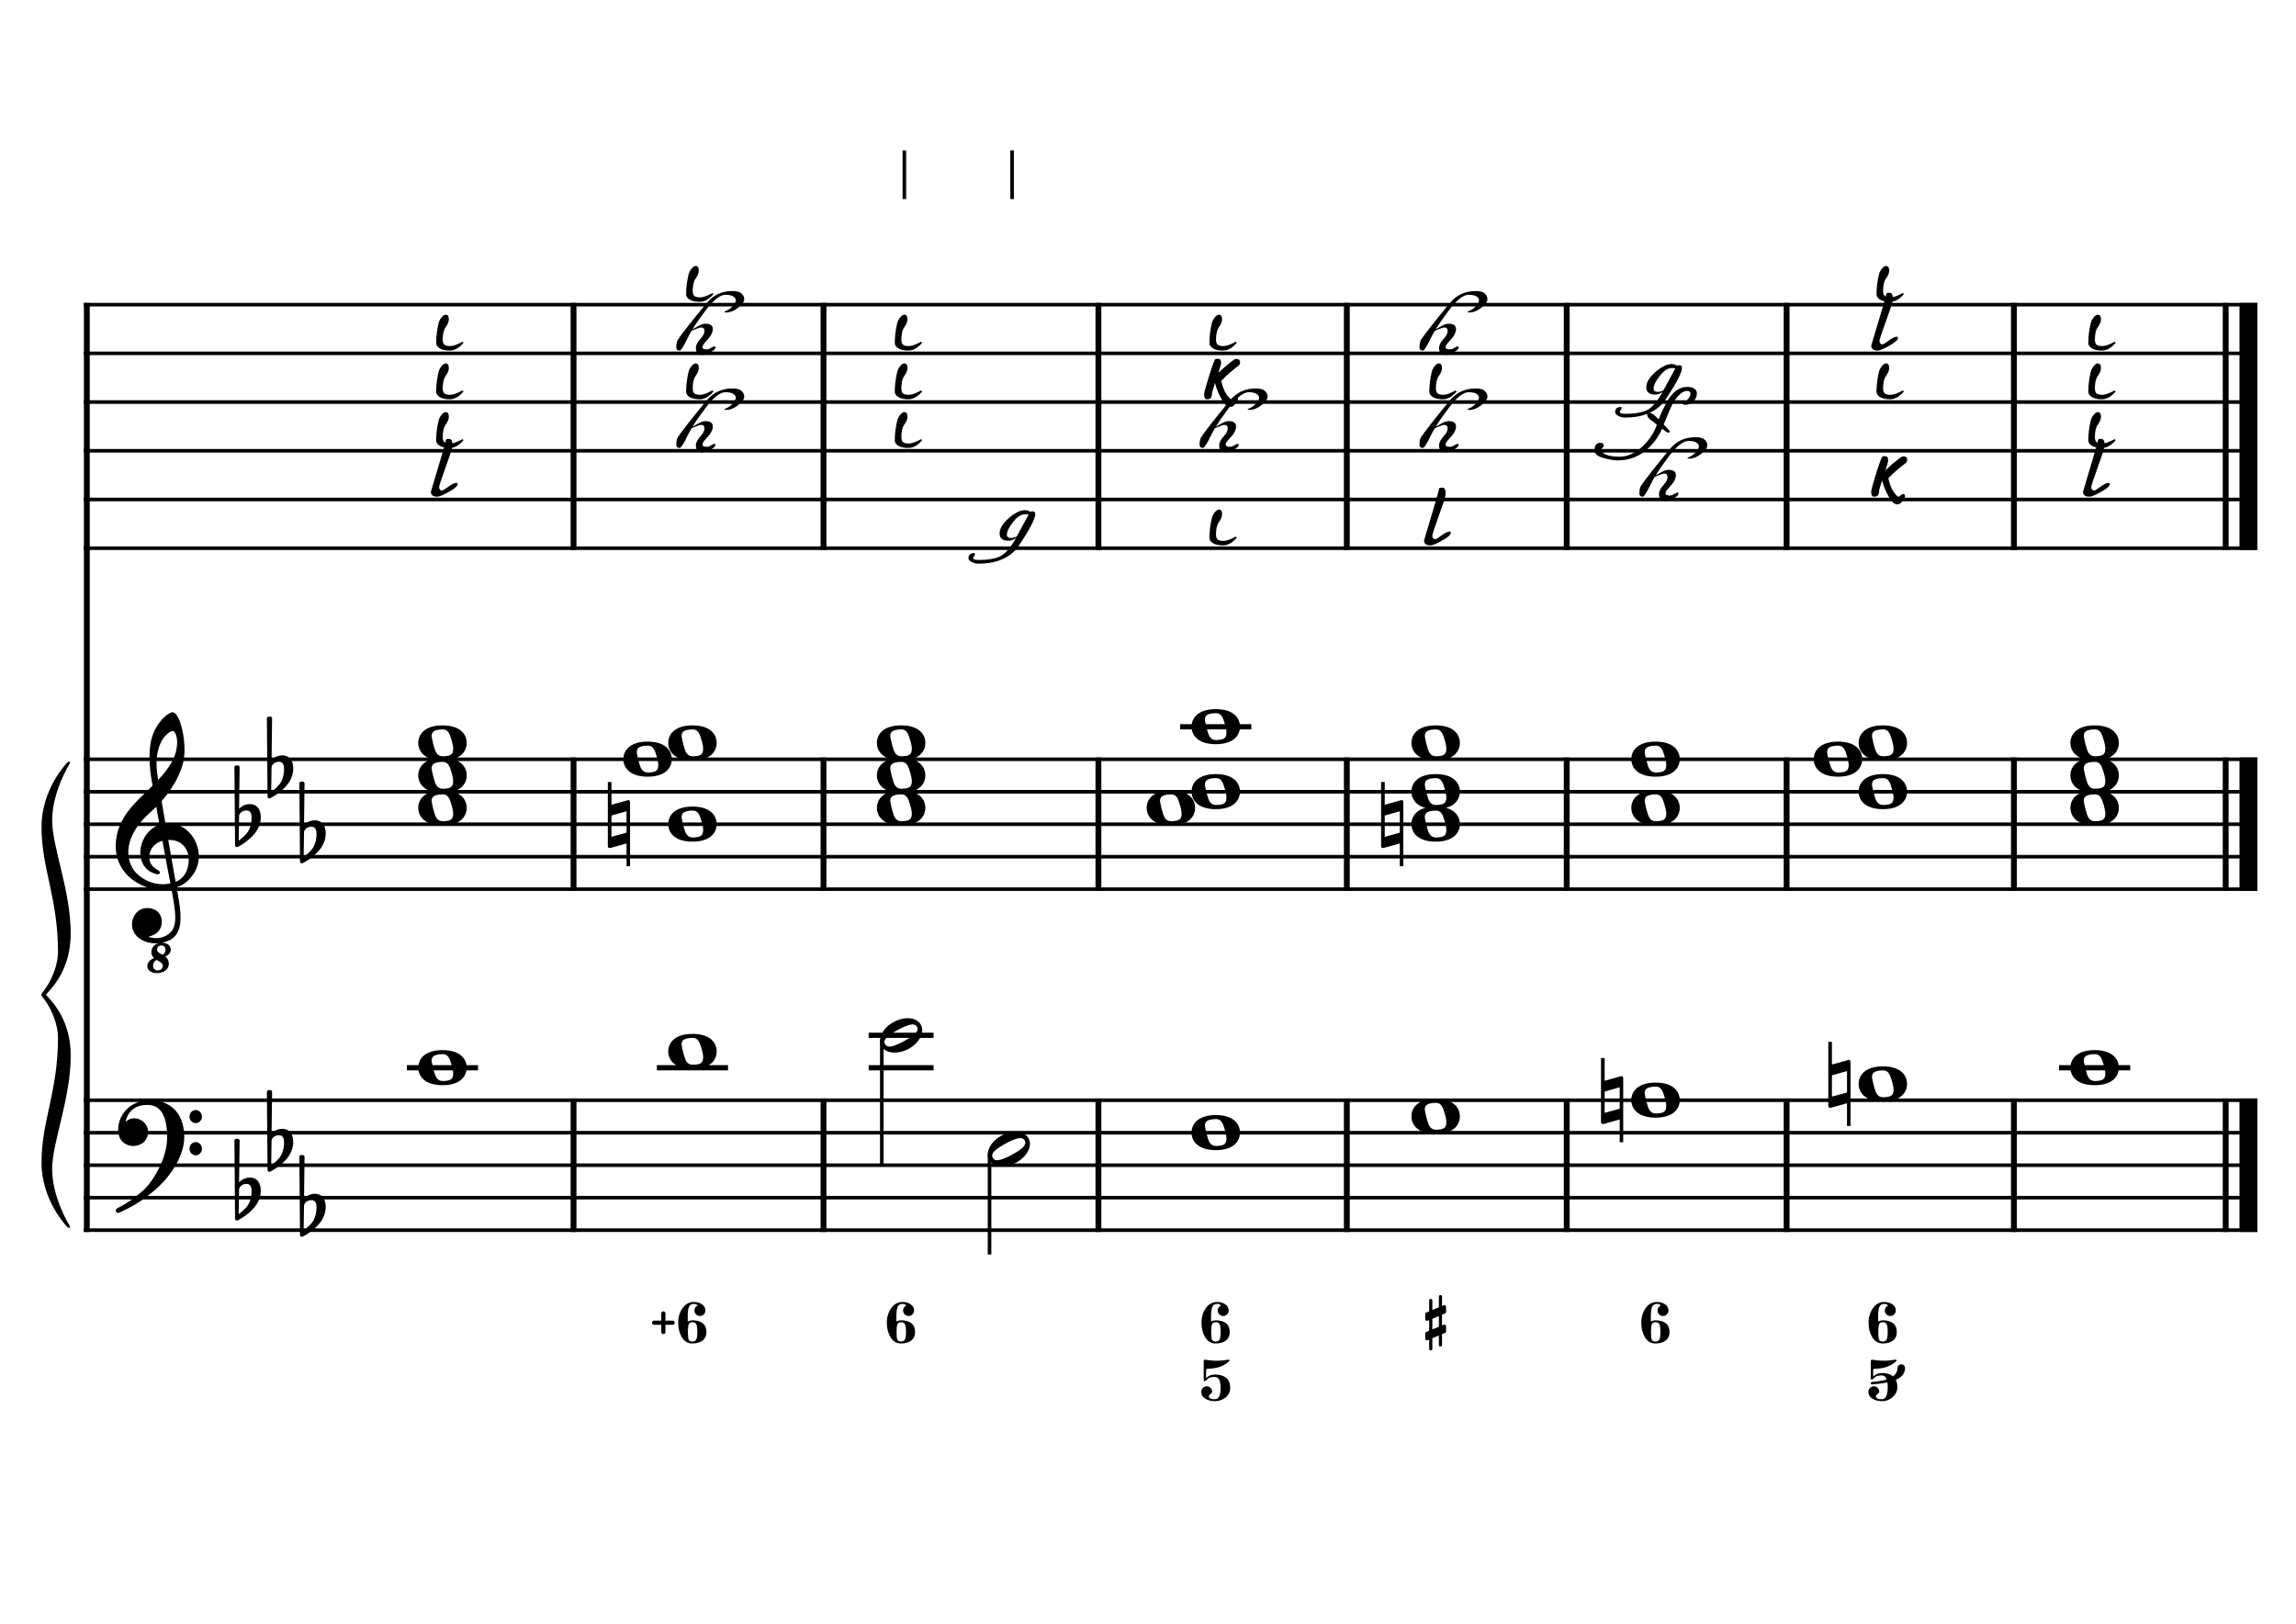 <?xml version="1.0" encoding="UTF-8" standalone="no"?>
<svg width="4209.44px" height="2976.38px" viewBox="0 0 4209.44 2976.38"
 xmlns="http://www.w3.org/2000/svg" xmlns:xlink="http://www.w3.org/1999/xlink" version="1.2" baseProfile="tiny">
<title>DoMineur (5)</title>
<desc>Generated by MuseScore 3.6.2</desc>
<polyline class="StaffLines" fill="none" stroke="#000000" stroke-width="6.55" stroke-linejoin="bevel" points="153.819,558.425 4138.58,558.425"/>
<polyline class="StaffLines" fill="none" stroke="#000000" stroke-width="6.55" stroke-linejoin="bevel" points="153.819,647.717 4138.58,647.717"/>
<polyline class="StaffLines" fill="none" stroke="#000000" stroke-width="6.55" stroke-linejoin="bevel" points="153.819,737.008 4138.58,737.008"/>
<polyline class="StaffLines" fill="none" stroke="#000000" stroke-width="6.55" stroke-linejoin="bevel" points="153.819,826.299 4138.58,826.299"/>
<polyline class="StaffLines" fill="none" stroke="#000000" stroke-width="6.55" stroke-linejoin="bevel" points="153.819,915.591 4138.58,915.591"/>
<polyline class="StaffLines" fill="none" stroke="#000000" stroke-width="6.55" stroke-linejoin="bevel" points="153.819,1004.88 4138.58,1004.88"/>
<polyline class="StaffLines" fill="none" stroke="#000000" stroke-width="6.55" stroke-linejoin="bevel" points="153.819,1391.81 4138.58,1391.81"/>
<polyline class="StaffLines" fill="none" stroke="#000000" stroke-width="6.55" stroke-linejoin="bevel" points="153.819,1451.34 4138.58,1451.34"/>
<polyline class="StaffLines" fill="none" stroke="#000000" stroke-width="6.55" stroke-linejoin="bevel" points="153.819,1510.87 4138.58,1510.87"/>
<polyline class="StaffLines" fill="none" stroke="#000000" stroke-width="6.55" stroke-linejoin="bevel" points="153.819,1570.39 4138.58,1570.39"/>
<polyline class="StaffLines" fill="none" stroke="#000000" stroke-width="6.55" stroke-linejoin="bevel" points="153.819,1629.92 4138.58,1629.92"/>
<polyline class="StaffLines" fill="none" stroke="#000000" stroke-width="6.55" stroke-linejoin="bevel" points="153.819,2016.85 4138.58,2016.85"/>
<polyline class="StaffLines" fill="none" stroke="#000000" stroke-width="6.55" stroke-linejoin="bevel" points="153.819,2076.38 4138.58,2076.38"/>
<polyline class="StaffLines" fill="none" stroke="#000000" stroke-width="6.55" stroke-linejoin="bevel" points="153.819,2135.91 4138.58,2135.91"/>
<polyline class="StaffLines" fill="none" stroke="#000000" stroke-width="6.55" stroke-linejoin="bevel" points="153.819,2195.43 4138.58,2195.43"/>
<polyline class="StaffLines" fill="none" stroke="#000000" stroke-width="6.55" stroke-linejoin="bevel" points="153.819,2254.96 4138.58,2254.96"/>
<polyline class="BarLine" fill="none" stroke="#000000" stroke-width="10.71" stroke-linejoin="bevel" points="159.176,2013.58 159.176,2258.23"/>
<polyline class="BarLine" fill="none" stroke="#000000" stroke-width="10.71" stroke-linejoin="bevel" points="1051.52,2013.58 1051.52,2258.23"/>
<polyline class="BarLine" fill="none" stroke="#000000" stroke-width="10.71" stroke-linejoin="bevel" points="1509.81,2013.58 1509.81,2258.23"/>
<polyline class="BarLine" fill="none" stroke="#000000" stroke-width="10.71" stroke-linejoin="bevel" points="2013.8,2013.58 2013.8,2258.23"/>
<polyline class="BarLine" fill="none" stroke="#000000" stroke-width="10.71" stroke-linejoin="bevel" points="2469.23,2013.58 2469.23,2258.23"/>
<polyline class="BarLine" fill="none" stroke="#000000" stroke-width="10.71" stroke-linejoin="bevel" points="2872.38,2013.58 2872.38,2258.23"/>
<polyline class="BarLine" fill="none" stroke="#000000" stroke-width="10.71" stroke-linejoin="bevel" points="3275.53,2013.58 3275.53,2258.23"/>
<polyline class="BarLine" fill="none" stroke="#000000" stroke-width="10.71" stroke-linejoin="bevel" points="3692.26,2013.58 3692.26,2258.23"/>
<polyline class="BarLine" fill="none" stroke="#000000" stroke-width="10.71" stroke-linejoin="bevel" points="4080.54,2013.58 4080.54,2258.23"/>
<polyline class="BarLine" fill="none" stroke="#000000" stroke-width="32.74" stroke-linejoin="bevel" points="4122.21,2013.58 4122.21,2258.23"/>
<polyline class="BarLine" fill="none" stroke="#000000" stroke-width="10.71" stroke-linejoin="bevel" points="159.176,1388.54 159.176,2016.85"/>
<polyline class="BarLine" fill="none" stroke="#000000" stroke-width="10.71" stroke-linejoin="bevel" points="1051.52,1388.54 1051.52,1633.2"/>
<polyline class="BarLine" fill="none" stroke="#000000" stroke-width="10.71" stroke-linejoin="bevel" points="1509.81,1388.54 1509.81,1633.2"/>
<polyline class="BarLine" fill="none" stroke="#000000" stroke-width="10.71" stroke-linejoin="bevel" points="2013.8,1388.54 2013.8,1633.2"/>
<polyline class="BarLine" fill="none" stroke="#000000" stroke-width="10.71" stroke-linejoin="bevel" points="2469.23,1388.54 2469.23,1633.2"/>
<polyline class="BarLine" fill="none" stroke="#000000" stroke-width="10.71" stroke-linejoin="bevel" points="2872.38,1388.54 2872.38,1633.2"/>
<polyline class="BarLine" fill="none" stroke="#000000" stroke-width="10.71" stroke-linejoin="bevel" points="3275.53,1388.54 3275.53,1633.2"/>
<polyline class="BarLine" fill="none" stroke="#000000" stroke-width="10.71" stroke-linejoin="bevel" points="3692.26,1388.54 3692.26,1633.2"/>
<polyline class="BarLine" fill="none" stroke="#000000" stroke-width="10.71" stroke-linejoin="bevel" points="4080.54,1388.54 4080.54,1633.2"/>
<polyline class="BarLine" fill="none" stroke="#000000" stroke-width="32.74" stroke-linejoin="bevel" points="4122.21,1388.54 4122.21,1633.2"/>
<polyline class="BarLine" fill="none" stroke="#000000" stroke-width="10.71" stroke-linejoin="bevel" points="159.176,555.151 159.176,1391.81"/>
<polyline class="BarLine" fill="none" stroke="#000000" stroke-width="10.71" stroke-linejoin="bevel" points="1051.52,555.151 1051.52,1008.16"/>
<polyline class="BarLine" fill="none" stroke="#000000" stroke-width="10.71" stroke-linejoin="bevel" points="1509.81,555.151 1509.81,1008.16"/>
<polyline class="BarLine" fill="none" stroke="#000000" stroke-width="10.71" stroke-linejoin="bevel" points="2013.8,555.151 2013.8,1008.16"/>
<polyline class="BarLine" fill="none" stroke="#000000" stroke-width="10.71" stroke-linejoin="bevel" points="2469.23,555.151 2469.23,1008.16"/>
<polyline class="BarLine" fill="none" stroke="#000000" stroke-width="10.71" stroke-linejoin="bevel" points="2872.38,555.151 2872.38,1008.16"/>
<polyline class="BarLine" fill="none" stroke="#000000" stroke-width="10.71" stroke-linejoin="bevel" points="3275.53,555.151 3275.53,1008.16"/>
<polyline class="BarLine" fill="none" stroke="#000000" stroke-width="10.71" stroke-linejoin="bevel" points="3692.26,555.151 3692.26,1008.16"/>
<polyline class="BarLine" fill="none" stroke="#000000" stroke-width="10.71" stroke-linejoin="bevel" points="4080.54,555.151 4080.54,1008.16"/>
<polyline class="BarLine" fill="none" stroke="#000000" stroke-width="32.74" stroke-linejoin="bevel" points="4122.21,555.151 4122.21,1008.16"/>
<path class="Accidental" transform="matrix(2.381,0,0,2.381,2935.25,2016.85)" d="M16.6,-18.3 C16.4,-18.5 16.1,-18.6 15.8,-18.6 C15.7,-18.6 15.5,-18.5 15.4,-18.5 L2.8,-15 L2.8,-32.5 L0,-32.5 L0,17 C0,17.8 0.6,18.3 1.4,18.3 L1.8,18.3 L14.4,14.8 L14.4,32.3 L17.1,32.3 L17.1,-17.2 C17.1,-17.6 16.9,-18.1 16.6,-18.3 M14.4,6.5 L2.8,9.7 L2.8,-6.7 L14.4,-10 L14.4,6.5 "/>
<path class="Accidental" transform="matrix(2.381,0,0,2.381,3351.98,1987.09)" d="M16.6,-18.3 C16.4,-18.5 16.1,-18.6 15.8,-18.6 C15.7,-18.6 15.5,-18.5 15.4,-18.5 L2.8,-15 L2.8,-32.5 L0,-32.5 L0,17 C0,17.8 0.6,18.3 1.4,18.3 L1.8,18.3 L14.4,14.8 L14.4,32.3 L17.1,32.3 L17.1,-17.2 C17.1,-17.6 16.9,-18.1 16.6,-18.3 M14.4,6.5 L2.8,9.7 L2.8,-6.7 L14.4,-10 L14.4,6.5 "/>
<path class="Accidental" transform="matrix(2.381,0,0,2.381,1114.39,1510.87)" d="M16.6,-18.3 C16.4,-18.5 16.1,-18.6 15.8,-18.6 C15.7,-18.6 15.5,-18.5 15.4,-18.5 L2.8,-15 L2.8,-32.5 L0,-32.5 L0,17 C0,17.8 0.6,18.3 1.4,18.3 L1.8,18.3 L14.4,14.8 L14.4,32.3 L17.1,32.3 L17.1,-17.2 C17.1,-17.6 16.9,-18.1 16.6,-18.3 M14.4,6.5 L2.8,9.7 L2.8,-6.7 L14.4,-10 L14.4,6.5 "/>
<path class="Accidental" transform="matrix(2.381,0,0,2.381,2532.09,1510.87)" d="M16.6,-18.3 C16.4,-18.5 16.1,-18.6 15.8,-18.6 C15.7,-18.6 15.5,-18.5 15.4,-18.5 L2.8,-15 L2.8,-32.5 L0,-32.5 L0,17 C0,17.8 0.6,18.3 1.4,18.3 L1.8,18.3 L14.4,14.8 L14.4,32.3 L17.1,32.3 L17.1,-17.2 C17.1,-17.6 16.9,-18.1 16.6,-18.3 M14.4,6.5 L2.8,9.7 L2.8,-6.7 L14.4,-10 L14.4,6.5 "/>
<polyline class="LedgerLine" fill="none" stroke="#000000" stroke-width="9.52" stroke-linejoin="bevel" points="745.988,1957.32 876.465,1957.32"/>
<polyline class="LedgerLine" fill="none" stroke="#000000" stroke-width="9.52" stroke-linejoin="bevel" points="1204.27,1957.32 1334.75,1957.32"/>
<polyline class="LedgerLine" fill="none" stroke="#000000" stroke-width="9.52" stroke-linejoin="bevel" points="1592.55,1957.32 1711.59,1957.32"/>
<polyline class="LedgerLine" fill="none" stroke="#000000" stroke-width="9.52" stroke-linejoin="bevel" points="1592.55,1897.8 1711.59,1897.8"/>
<polyline class="LedgerLine" fill="none" stroke="#000000" stroke-width="9.52" stroke-linejoin="bevel" points="3775,1957.32 3905.48,1957.32"/>
<polyline class="LedgerLine" fill="none" stroke="#000000" stroke-width="9.52" stroke-linejoin="bevel" points="2163.69,1332.28 2294.17,1332.28"/>
<polyline class="Stem" fill="none" stroke="#000000" stroke-width="6.55" stroke-linejoin="bevel" points="1616.66,1905.8 1616.66,2135.91"/>
<polyline class="Stem" fill="none" stroke="#000000" stroke-width="6.55" stroke-linejoin="bevel" points="1814.19,2114.14 1814.19,2299.61"/>
<polyline class="Stem" fill="none" stroke="#000000" stroke-width="6.55" stroke-linejoin="bevel" points="1658.03,364.961 1658.03,275.669"/>
<polyline class="Stem" fill="none" stroke="#000000" stroke-width="6.55" stroke-linejoin="bevel" points="1855.56,364.961 1855.56,275.669"/>
<path class="Note" transform="matrix(2.381,0,0,2.381,766.822,1957.32)" d="M18.7,-13.6 C4.9,-13.6 0,-6.6 0,-0.1 C0,6.4 4.9,13.4 18.7,13.4 C32.5,13.4 37.3,6.4 37.3,-0.1 C37.3,-6.6 32.5,-13.6 18.7,-13.6 M10.4,-4.5 C10.3,-4.9 10.3,-5.3 10.3,-5.7 C10.3,-6.5 10.5,-7.3 10.9,-8 C11.6,-9 12.8,-9.7 14.3,-10 C15.6,-10.3 16.3,-10.5 18.9,-10.5 L19,-10.5 C23,-10.5 24.3,-6.8 25.4,-3 L25.7,-2 C26.5,0.6 26.9,2.8 26.9,4.5 C26.9,5.7 26.7,6.8 26.3,7.6 C25.7,8.7 24.7,9.4 23,9.8 C22.1,10 20.6,10.1 20.6,10.1 C20.1,10.1 19.7,10.2 19.3,10.2 C16.1,10.2 14.1,9 12.7,4.7 C11.5,1 11.3,-0.1 10.4,-4.5"/>
<path class="Note" transform="matrix(2.381,0,0,2.381,1225.11,1927.56)" d="M18.7,-13.6 C4.9,-13.6 0,-6.6 0,-0.1 C0,6.4 4.9,13.4 18.7,13.4 C32.5,13.4 37.3,6.4 37.3,-0.1 C37.3,-6.6 32.5,-13.6 18.7,-13.6 M10.4,-4.5 C10.3,-4.9 10.3,-5.3 10.3,-5.7 C10.3,-6.5 10.5,-7.3 10.9,-8 C11.6,-9 12.8,-9.7 14.3,-10 C15.6,-10.3 16.3,-10.5 18.9,-10.5 L19,-10.5 C23,-10.5 24.3,-6.8 25.4,-3 L25.7,-2 C26.5,0.6 26.9,2.8 26.9,4.5 C26.9,5.7 26.7,6.8 26.3,7.6 C25.7,8.7 24.7,9.4 23,9.8 C22.1,10 20.6,10.1 20.6,10.1 C20.1,10.1 19.7,10.2 19.3,10.2 C16.1,10.2 14.1,9 12.7,4.7 C11.5,1 11.3,-0.1 10.4,-4.5"/>
<path class="Note" transform="matrix(2.381,0,0,2.381,1613.39,1897.8)" d="M31.5,-8.1 C29.7,-11.4 25.9,-13.2 21.3,-13.2 C17.9,-13.2 14.2,-12.2 10.6,-10.3 C4,-6.8 0,-0.9 0,4.2 C0,5.6 0.3,7 1,8.3 C2.8,11.6 6.6,13.3 11.2,13.3 C14.6,13.3 18.3,12.4 21.9,10.5 C28.5,7 32.5,1.1 32.5,-4 C32.5,-5.4 32.2,-6.8 31.5,-8.1 M27.2,-1.3 C25.5,0.4 22.1,2.5 18.5,4.5 C14.9,6.5 11.3,8 8.9,8.5 C8.4,8.6 7.9,8.7 7.4,8.7 C5.8,8.7 4.6,8.1 3.9,6.8 C3.6,6.3 3.4,5.7 3.4,5.1 C3.4,4 4.1,2.7 5.2,1.6 C6.9,-0.1 10.2,-2.2 13.8,-4.2 C17.4,-6.2 21,-7.7 23.4,-8.2 C23.9,-8.3 24.4,-8.4 24.9,-8.4 C26.5,-8.4 27.8,-7.8 28.5,-6.5 C28.8,-6 28.9,-5.4 28.9,-4.8 C28.9,-3.7 28.3,-2.5 27.2,-1.3"/>
<path class="Note" transform="matrix(2.381,0,0,2.381,1810.92,2106.14)" d="M31.5,-8.1 C29.7,-11.4 25.9,-13.2 21.3,-13.2 C17.9,-13.2 14.2,-12.2 10.6,-10.3 C4,-6.8 0,-0.9 0,4.2 C0,5.6 0.3,7 1,8.3 C2.8,11.6 6.6,13.3 11.2,13.3 C14.6,13.3 18.3,12.4 21.9,10.5 C28.5,7 32.5,1.1 32.5,-4 C32.5,-5.4 32.2,-6.8 31.5,-8.1 M27.2,-1.3 C25.5,0.4 22.1,2.5 18.5,4.5 C14.9,6.5 11.3,8 8.9,8.5 C8.4,8.6 7.9,8.7 7.4,8.7 C5.8,8.7 4.6,8.1 3.9,6.8 C3.6,6.3 3.4,5.7 3.4,5.1 C3.4,4 4.1,2.7 5.2,1.6 C6.9,-0.1 10.2,-2.2 13.8,-4.2 C17.4,-6.2 21,-7.7 23.4,-8.2 C23.9,-8.3 24.4,-8.4 24.9,-8.4 C26.5,-8.4 27.8,-7.8 28.5,-6.5 C28.8,-6 28.9,-5.4 28.9,-4.8 C28.9,-3.7 28.3,-2.5 27.2,-1.3"/>
<path class="Note" transform="matrix(2.381,0,0,2.381,2184.53,2076.38)" d="M18.7,-13.6 C4.9,-13.6 0,-6.6 0,-0.1 C0,6.4 4.9,13.4 18.7,13.4 C32.5,13.4 37.3,6.4 37.3,-0.1 C37.3,-6.6 32.5,-13.6 18.7,-13.6 M10.4,-4.5 C10.3,-4.9 10.3,-5.3 10.3,-5.7 C10.3,-6.5 10.5,-7.3 10.9,-8 C11.6,-9 12.8,-9.7 14.3,-10 C15.6,-10.3 16.3,-10.5 18.9,-10.5 L19,-10.5 C23,-10.5 24.3,-6.8 25.4,-3 L25.7,-2 C26.5,0.6 26.9,2.8 26.9,4.5 C26.9,5.7 26.7,6.8 26.3,7.6 C25.7,8.7 24.7,9.4 23,9.8 C22.1,10 20.6,10.1 20.6,10.1 C20.1,10.1 19.7,10.2 19.3,10.2 C16.1,10.2 14.1,9 12.7,4.7 C11.5,1 11.3,-0.1 10.4,-4.5"/>
<path class="Note" transform="matrix(2.381,0,0,2.381,2587.68,2046.61)" d="M18.7,-13.6 C4.9,-13.6 0,-6.6 0,-0.1 C0,6.4 4.9,13.4 18.7,13.4 C32.5,13.4 37.3,6.4 37.3,-0.1 C37.3,-6.6 32.5,-13.6 18.7,-13.6 M10.4,-4.5 C10.3,-4.9 10.3,-5.3 10.3,-5.7 C10.3,-6.5 10.5,-7.3 10.9,-8 C11.6,-9 12.8,-9.7 14.3,-10 C15.6,-10.3 16.3,-10.5 18.9,-10.5 L19,-10.5 C23,-10.5 24.3,-6.8 25.4,-3 L25.7,-2 C26.5,0.6 26.9,2.8 26.9,4.5 C26.9,5.7 26.7,6.8 26.3,7.6 C25.7,8.7 24.7,9.4 23,9.8 C22.1,10 20.6,10.1 20.6,10.1 C20.1,10.1 19.7,10.2 19.3,10.2 C16.1,10.2 14.1,9 12.7,4.7 C11.5,1 11.3,-0.1 10.4,-4.5"/>
<path class="Note" transform="matrix(2.381,0,0,2.381,2990.83,2016.85)" d="M18.7,-13.6 C4.9,-13.6 0,-6.6 0,-0.1 C0,6.4 4.9,13.4 18.7,13.4 C32.5,13.4 37.3,6.4 37.3,-0.1 C37.3,-6.6 32.5,-13.6 18.7,-13.6 M10.4,-4.5 C10.3,-4.9 10.3,-5.3 10.3,-5.7 C10.3,-6.5 10.5,-7.3 10.9,-8 C11.6,-9 12.8,-9.7 14.3,-10 C15.6,-10.3 16.3,-10.5 18.9,-10.5 L19,-10.5 C23,-10.5 24.3,-6.8 25.4,-3 L25.7,-2 C26.5,0.6 26.9,2.8 26.9,4.5 C26.9,5.7 26.7,6.8 26.3,7.6 C25.7,8.7 24.7,9.4 23,9.8 C22.1,10 20.6,10.1 20.6,10.1 C20.1,10.1 19.7,10.2 19.3,10.2 C16.1,10.2 14.1,9 12.7,4.7 C11.5,1 11.3,-0.1 10.4,-4.5"/>
<path class="Note" transform="matrix(2.381,0,0,2.381,3407.56,1987.09)" d="M18.7,-13.6 C4.9,-13.6 0,-6.6 0,-0.1 C0,6.4 4.9,13.4 18.7,13.4 C32.5,13.4 37.3,6.4 37.3,-0.1 C37.3,-6.6 32.5,-13.6 18.7,-13.6 M10.4,-4.5 C10.3,-4.9 10.3,-5.3 10.3,-5.7 C10.3,-6.5 10.5,-7.3 10.9,-8 C11.6,-9 12.8,-9.7 14.3,-10 C15.6,-10.3 16.3,-10.5 18.9,-10.5 L19,-10.5 C23,-10.5 24.3,-6.8 25.4,-3 L25.7,-2 C26.5,0.6 26.9,2.8 26.9,4.5 C26.9,5.7 26.7,6.8 26.3,7.6 C25.7,8.7 24.7,9.4 23,9.8 C22.1,10 20.6,10.1 20.6,10.1 C20.1,10.1 19.7,10.2 19.3,10.2 C16.1,10.2 14.1,9 12.7,4.7 C11.5,1 11.3,-0.1 10.4,-4.5"/>
<path class="Note" transform="matrix(2.381,0,0,2.381,3795.84,1957.32)" d="M18.7,-13.6 C4.9,-13.6 0,-6.6 0,-0.1 C0,6.4 4.9,13.4 18.7,13.4 C32.5,13.4 37.3,6.4 37.3,-0.1 C37.3,-6.6 32.5,-13.6 18.7,-13.6 M10.4,-4.5 C10.3,-4.9 10.3,-5.3 10.3,-5.7 C10.3,-6.5 10.5,-7.3 10.9,-8 C11.6,-9 12.8,-9.7 14.3,-10 C15.6,-10.3 16.3,-10.5 18.9,-10.5 L19,-10.5 C23,-10.5 24.3,-6.8 25.4,-3 L25.7,-2 C26.5,0.6 26.9,2.8 26.9,4.5 C26.9,5.7 26.7,6.8 26.3,7.6 C25.7,8.7 24.7,9.4 23,9.8 C22.1,10 20.6,10.1 20.6,10.1 C20.1,10.1 19.7,10.2 19.3,10.2 C16.1,10.2 14.1,9 12.7,4.7 C11.5,1 11.3,-0.1 10.4,-4.5"/>
<path class="Note" transform="matrix(2.381,0,0,2.381,766.822,1481.1)" d="M18.7,-13.6 C4.9,-13.6 0,-6.6 0,-0.1 C0,6.4 4.9,13.4 18.7,13.4 C32.5,13.4 37.3,6.4 37.3,-0.1 C37.3,-6.6 32.5,-13.6 18.7,-13.6 M10.4,-4.5 C10.3,-4.9 10.3,-5.3 10.3,-5.7 C10.3,-6.5 10.5,-7.3 10.9,-8 C11.6,-9 12.8,-9.7 14.3,-10 C15.6,-10.3 16.3,-10.5 18.9,-10.5 L19,-10.5 C23,-10.5 24.3,-6.8 25.4,-3 L25.7,-2 C26.5,0.6 26.9,2.8 26.9,4.5 C26.9,5.7 26.7,6.8 26.3,7.6 C25.7,8.7 24.7,9.4 23,9.8 C22.1,10 20.6,10.1 20.6,10.1 C20.1,10.1 19.7,10.2 19.3,10.2 C16.1,10.2 14.1,9 12.7,4.7 C11.5,1 11.3,-0.1 10.4,-4.5"/>
<path class="Note" transform="matrix(2.381,0,0,2.381,766.822,1421.57)" d="M18.7,-13.6 C4.9,-13.6 0,-6.6 0,-0.1 C0,6.4 4.9,13.4 18.7,13.4 C32.5,13.4 37.3,6.4 37.3,-0.1 C37.3,-6.6 32.5,-13.6 18.7,-13.6 M10.4,-4.5 C10.3,-4.9 10.3,-5.3 10.3,-5.7 C10.3,-6.5 10.5,-7.3 10.9,-8 C11.6,-9 12.8,-9.7 14.3,-10 C15.6,-10.3 16.3,-10.5 18.9,-10.5 L19,-10.5 C23,-10.5 24.3,-6.8 25.4,-3 L25.7,-2 C26.5,0.6 26.9,2.8 26.9,4.5 C26.9,5.7 26.7,6.8 26.3,7.6 C25.7,8.7 24.7,9.4 23,9.8 C22.1,10 20.6,10.1 20.6,10.1 C20.1,10.1 19.7,10.2 19.3,10.2 C16.1,10.2 14.1,9 12.7,4.7 C11.5,1 11.3,-0.1 10.4,-4.5"/>
<path class="Note" transform="matrix(2.381,0,0,2.381,766.822,1362.05)" d="M18.7,-13.6 C4.9,-13.6 0,-6.6 0,-0.1 C0,6.4 4.9,13.4 18.7,13.4 C32.5,13.4 37.3,6.4 37.3,-0.1 C37.3,-6.6 32.5,-13.6 18.7,-13.6 M10.4,-4.5 C10.3,-4.9 10.3,-5.3 10.3,-5.7 C10.3,-6.5 10.5,-7.3 10.9,-8 C11.6,-9 12.8,-9.7 14.3,-10 C15.6,-10.3 16.3,-10.5 18.9,-10.5 L19,-10.5 C23,-10.5 24.3,-6.8 25.4,-3 L25.7,-2 C26.5,0.6 26.9,2.8 26.9,4.5 C26.9,5.7 26.7,6.8 26.3,7.6 C25.7,8.7 24.7,9.4 23,9.8 C22.1,10 20.6,10.1 20.6,10.1 C20.1,10.1 19.7,10.2 19.3,10.2 C16.1,10.2 14.1,9 12.7,4.7 C11.5,1 11.3,-0.1 10.4,-4.5"/>
<path class="Note" transform="matrix(2.381,0,0,2.381,1225.11,1510.87)" d="M18.7,-13.6 C4.9,-13.6 0,-6.6 0,-0.1 C0,6.4 4.9,13.4 18.7,13.4 C32.5,13.4 37.3,6.4 37.3,-0.1 C37.3,-6.6 32.5,-13.6 18.7,-13.6 M10.4,-4.5 C10.3,-4.9 10.3,-5.3 10.3,-5.7 C10.3,-6.5 10.5,-7.3 10.9,-8 C11.6,-9 12.8,-9.7 14.3,-10 C15.6,-10.3 16.3,-10.5 18.9,-10.5 L19,-10.5 C23,-10.5 24.3,-6.8 25.4,-3 L25.7,-2 C26.5,0.6 26.9,2.8 26.9,4.5 C26.9,5.7 26.7,6.8 26.3,7.6 C25.7,8.7 24.7,9.4 23,9.8 C22.1,10 20.6,10.1 20.6,10.1 C20.1,10.1 19.7,10.2 19.3,10.2 C16.1,10.2 14.1,9 12.7,4.7 C11.5,1 11.3,-0.1 10.4,-4.5"/>
<path class="Note" transform="matrix(2.381,0,0,2.381,1142.85,1391.81)" d="M18.7,-13.6 C4.9,-13.6 0,-6.6 0,-0.1 C0,6.4 4.9,13.4 18.7,13.4 C32.5,13.4 37.3,6.4 37.3,-0.1 C37.3,-6.6 32.5,-13.6 18.7,-13.6 M10.4,-4.5 C10.3,-4.9 10.3,-5.3 10.3,-5.7 C10.3,-6.5 10.5,-7.3 10.9,-8 C11.6,-9 12.8,-9.7 14.3,-10 C15.6,-10.3 16.3,-10.5 18.9,-10.5 L19,-10.5 C23,-10.5 24.3,-6.8 25.4,-3 L25.7,-2 C26.5,0.6 26.9,2.8 26.9,4.5 C26.9,5.7 26.7,6.8 26.3,7.6 C25.7,8.7 24.7,9.4 23,9.8 C22.1,10 20.6,10.1 20.6,10.1 C20.1,10.1 19.7,10.2 19.3,10.2 C16.1,10.2 14.1,9 12.7,4.7 C11.5,1 11.3,-0.1 10.4,-4.5"/>
<path class="Note" transform="matrix(2.381,0,0,2.381,1225.11,1362.05)" d="M18.7,-13.6 C4.9,-13.6 0,-6.6 0,-0.1 C0,6.4 4.9,13.4 18.7,13.4 C32.5,13.4 37.3,6.4 37.3,-0.1 C37.3,-6.6 32.5,-13.6 18.7,-13.6 M10.4,-4.5 C10.3,-4.9 10.3,-5.3 10.3,-5.7 C10.3,-6.5 10.5,-7.3 10.9,-8 C11.6,-9 12.8,-9.7 14.3,-10 C15.6,-10.3 16.3,-10.5 18.9,-10.5 L19,-10.5 C23,-10.5 24.3,-6.8 25.4,-3 L25.7,-2 C26.5,0.6 26.9,2.8 26.9,4.5 C26.9,5.7 26.7,6.8 26.3,7.6 C25.7,8.7 24.7,9.4 23,9.8 C22.1,10 20.6,10.1 20.6,10.1 C20.1,10.1 19.7,10.2 19.3,10.2 C16.1,10.2 14.1,9 12.7,4.7 C11.5,1 11.3,-0.1 10.4,-4.5"/>
<path class="Note" transform="matrix(2.381,0,0,2.381,1607.67,1481.1)" d="M18.7,-13.6 C4.9,-13.6 0,-6.6 0,-0.1 C0,6.4 4.9,13.4 18.7,13.4 C32.5,13.4 37.3,6.4 37.3,-0.1 C37.3,-6.6 32.5,-13.6 18.7,-13.6 M10.4,-4.5 C10.3,-4.9 10.3,-5.3 10.3,-5.7 C10.3,-6.5 10.5,-7.3 10.9,-8 C11.6,-9 12.8,-9.7 14.3,-10 C15.6,-10.3 16.3,-10.5 18.9,-10.5 L19,-10.5 C23,-10.5 24.3,-6.8 25.4,-3 L25.7,-2 C26.5,0.6 26.9,2.8 26.9,4.5 C26.9,5.7 26.7,6.8 26.3,7.6 C25.7,8.7 24.7,9.4 23,9.8 C22.1,10 20.6,10.1 20.6,10.1 C20.1,10.1 19.7,10.2 19.3,10.2 C16.1,10.2 14.1,9 12.7,4.7 C11.5,1 11.3,-0.1 10.4,-4.5"/>
<path class="Note" transform="matrix(2.381,0,0,2.381,1607.67,1421.57)" d="M18.7,-13.6 C4.9,-13.6 0,-6.6 0,-0.1 C0,6.4 4.9,13.4 18.7,13.4 C32.5,13.4 37.3,6.4 37.3,-0.1 C37.3,-6.6 32.5,-13.6 18.7,-13.6 M10.4,-4.5 C10.3,-4.9 10.3,-5.3 10.3,-5.7 C10.3,-6.5 10.5,-7.3 10.9,-8 C11.6,-9 12.8,-9.7 14.3,-10 C15.6,-10.3 16.3,-10.5 18.9,-10.5 L19,-10.5 C23,-10.5 24.3,-6.8 25.4,-3 L25.7,-2 C26.5,0.6 26.9,2.8 26.9,4.5 C26.9,5.7 26.7,6.8 26.3,7.6 C25.7,8.7 24.7,9.4 23,9.8 C22.1,10 20.6,10.1 20.6,10.1 C20.1,10.1 19.7,10.2 19.3,10.2 C16.1,10.2 14.1,9 12.7,4.7 C11.5,1 11.3,-0.1 10.4,-4.5"/>
<path class="Note" transform="matrix(2.381,0,0,2.381,1607.67,1362.05)" d="M18.7,-13.6 C4.9,-13.6 0,-6.6 0,-0.1 C0,6.4 4.9,13.4 18.7,13.4 C32.5,13.4 37.3,6.4 37.3,-0.1 C37.3,-6.6 32.5,-13.6 18.7,-13.6 M10.4,-4.5 C10.3,-4.9 10.3,-5.3 10.3,-5.7 C10.3,-6.5 10.5,-7.3 10.9,-8 C11.6,-9 12.8,-9.7 14.3,-10 C15.6,-10.3 16.3,-10.5 18.9,-10.5 L19,-10.5 C23,-10.5 24.3,-6.8 25.4,-3 L25.7,-2 C26.5,0.6 26.9,2.8 26.9,4.5 C26.9,5.7 26.7,6.8 26.3,7.6 C25.7,8.7 24.7,9.4 23,9.8 C22.1,10 20.6,10.1 20.6,10.1 C20.1,10.1 19.7,10.2 19.3,10.2 C16.1,10.2 14.1,9 12.7,4.7 C11.5,1 11.3,-0.1 10.4,-4.5"/>
<path class="Note" transform="matrix(2.381,0,0,2.381,2102.27,1481.1)" d="M18.7,-13.6 C4.9,-13.6 0,-6.6 0,-0.1 C0,6.4 4.9,13.4 18.7,13.4 C32.5,13.4 37.3,6.4 37.3,-0.1 C37.3,-6.6 32.5,-13.6 18.7,-13.6 M10.4,-4.5 C10.3,-4.9 10.3,-5.3 10.3,-5.7 C10.3,-6.5 10.5,-7.3 10.9,-8 C11.6,-9 12.8,-9.7 14.3,-10 C15.6,-10.3 16.3,-10.5 18.9,-10.5 L19,-10.5 C23,-10.5 24.3,-6.8 25.4,-3 L25.7,-2 C26.5,0.6 26.9,2.8 26.9,4.5 C26.9,5.7 26.7,6.8 26.3,7.6 C25.7,8.7 24.7,9.4 23,9.8 C22.1,10 20.6,10.1 20.6,10.1 C20.1,10.1 19.7,10.2 19.3,10.2 C16.1,10.2 14.1,9 12.7,4.7 C11.5,1 11.3,-0.1 10.4,-4.5"/>
<path class="Note" transform="matrix(2.381,0,0,2.381,2184.53,1451.34)" d="M18.7,-13.6 C4.9,-13.6 0,-6.6 0,-0.1 C0,6.4 4.9,13.4 18.7,13.4 C32.5,13.4 37.3,6.4 37.3,-0.1 C37.3,-6.6 32.5,-13.6 18.7,-13.6 M10.4,-4.5 C10.3,-4.9 10.3,-5.3 10.3,-5.7 C10.3,-6.5 10.5,-7.3 10.9,-8 C11.6,-9 12.8,-9.7 14.3,-10 C15.6,-10.3 16.3,-10.5 18.9,-10.5 L19,-10.5 C23,-10.5 24.3,-6.8 25.4,-3 L25.7,-2 C26.5,0.6 26.9,2.8 26.9,4.5 C26.9,5.7 26.7,6.8 26.3,7.6 C25.7,8.7 24.7,9.4 23,9.8 C22.1,10 20.6,10.1 20.6,10.1 C20.1,10.1 19.7,10.2 19.3,10.2 C16.1,10.2 14.1,9 12.7,4.7 C11.5,1 11.3,-0.1 10.4,-4.5"/>
<path class="Note" transform="matrix(2.381,0,0,2.381,2184.53,1332.28)" d="M18.7,-13.6 C4.9,-13.6 0,-6.6 0,-0.1 C0,6.4 4.9,13.4 18.7,13.4 C32.5,13.4 37.3,6.4 37.3,-0.1 C37.3,-6.6 32.5,-13.6 18.7,-13.6 M10.4,-4.5 C10.3,-4.9 10.3,-5.3 10.3,-5.7 C10.3,-6.5 10.5,-7.3 10.9,-8 C11.6,-9 12.8,-9.7 14.3,-10 C15.6,-10.3 16.3,-10.5 18.9,-10.5 L19,-10.5 C23,-10.5 24.3,-6.8 25.4,-3 L25.7,-2 C26.5,0.6 26.9,2.8 26.9,4.5 C26.9,5.7 26.7,6.8 26.3,7.6 C25.7,8.7 24.7,9.4 23,9.8 C22.1,10 20.6,10.1 20.6,10.1 C20.1,10.1 19.7,10.2 19.3,10.2 C16.1,10.2 14.1,9 12.7,4.7 C11.5,1 11.3,-0.1 10.4,-4.5"/>
<path class="Note" transform="matrix(2.381,0,0,2.381,2587.68,1510.87)" d="M18.7,-13.6 C4.9,-13.6 0,-6.6 0,-0.1 C0,6.4 4.9,13.4 18.7,13.4 C32.5,13.4 37.3,6.4 37.3,-0.1 C37.3,-6.6 32.5,-13.6 18.7,-13.6 M10.4,-4.5 C10.3,-4.9 10.3,-5.3 10.3,-5.7 C10.3,-6.5 10.5,-7.3 10.9,-8 C11.6,-9 12.8,-9.7 14.3,-10 C15.6,-10.3 16.3,-10.5 18.9,-10.5 L19,-10.5 C23,-10.5 24.3,-6.8 25.4,-3 L25.7,-2 C26.5,0.6 26.9,2.8 26.9,4.5 C26.9,5.7 26.7,6.8 26.3,7.6 C25.7,8.7 24.7,9.4 23,9.8 C22.1,10 20.6,10.1 20.6,10.1 C20.1,10.1 19.7,10.2 19.3,10.2 C16.1,10.2 14.1,9 12.7,4.7 C11.5,1 11.3,-0.1 10.4,-4.5"/>
<path class="Note" transform="matrix(2.381,0,0,2.381,2587.68,1451.34)" d="M18.7,-13.6 C4.9,-13.6 0,-6.6 0,-0.1 C0,6.4 4.9,13.4 18.7,13.4 C32.5,13.4 37.3,6.4 37.3,-0.1 C37.3,-6.6 32.5,-13.6 18.7,-13.6 M10.4,-4.5 C10.3,-4.9 10.3,-5.3 10.3,-5.7 C10.3,-6.5 10.5,-7.3 10.9,-8 C11.6,-9 12.8,-9.7 14.3,-10 C15.6,-10.3 16.3,-10.5 18.9,-10.5 L19,-10.5 C23,-10.5 24.3,-6.8 25.4,-3 L25.7,-2 C26.5,0.6 26.9,2.8 26.9,4.5 C26.9,5.7 26.7,6.8 26.3,7.6 C25.7,8.7 24.7,9.4 23,9.8 C22.1,10 20.6,10.1 20.6,10.1 C20.1,10.1 19.7,10.2 19.3,10.2 C16.1,10.2 14.1,9 12.7,4.7 C11.5,1 11.3,-0.1 10.4,-4.5"/>
<path class="Note" transform="matrix(2.381,0,0,2.381,2587.68,1362.05)" d="M18.7,-13.6 C4.9,-13.6 0,-6.6 0,-0.1 C0,6.4 4.9,13.4 18.7,13.4 C32.5,13.4 37.3,6.4 37.3,-0.1 C37.3,-6.6 32.5,-13.6 18.7,-13.6 M10.4,-4.5 C10.3,-4.9 10.3,-5.3 10.3,-5.7 C10.3,-6.5 10.5,-7.3 10.9,-8 C11.6,-9 12.8,-9.7 14.3,-10 C15.6,-10.3 16.3,-10.5 18.9,-10.5 L19,-10.5 C23,-10.5 24.3,-6.8 25.4,-3 L25.7,-2 C26.5,0.6 26.9,2.8 26.9,4.5 C26.9,5.7 26.7,6.8 26.3,7.6 C25.7,8.7 24.7,9.4 23,9.8 C22.1,10 20.6,10.1 20.6,10.1 C20.1,10.1 19.7,10.2 19.3,10.2 C16.1,10.2 14.1,9 12.7,4.7 C11.5,1 11.3,-0.1 10.4,-4.5"/>
<path class="Note" transform="matrix(2.381,0,0,2.381,2990.83,1481.1)" d="M18.7,-13.6 C4.9,-13.6 0,-6.6 0,-0.1 C0,6.4 4.9,13.4 18.7,13.4 C32.5,13.4 37.3,6.4 37.3,-0.1 C37.3,-6.6 32.5,-13.6 18.7,-13.6 M10.4,-4.5 C10.3,-4.9 10.3,-5.3 10.3,-5.7 C10.3,-6.5 10.5,-7.3 10.9,-8 C11.6,-9 12.8,-9.7 14.3,-10 C15.6,-10.3 16.3,-10.5 18.9,-10.5 L19,-10.5 C23,-10.5 24.3,-6.8 25.4,-3 L25.7,-2 C26.5,0.6 26.9,2.8 26.9,4.5 C26.9,5.7 26.7,6.8 26.3,7.6 C25.7,8.7 24.7,9.4 23,9.8 C22.1,10 20.6,10.1 20.6,10.1 C20.1,10.1 19.7,10.2 19.3,10.2 C16.1,10.2 14.1,9 12.7,4.7 C11.5,1 11.3,-0.1 10.4,-4.5"/>
<path class="Note" transform="matrix(2.381,0,0,2.381,2990.83,1391.81)" d="M18.7,-13.6 C4.9,-13.6 0,-6.6 0,-0.1 C0,6.4 4.9,13.4 18.7,13.4 C32.5,13.4 37.3,6.4 37.3,-0.1 C37.3,-6.6 32.5,-13.6 18.7,-13.6 M10.4,-4.5 C10.3,-4.9 10.3,-5.3 10.3,-5.7 C10.3,-6.5 10.5,-7.3 10.9,-8 C11.6,-9 12.8,-9.7 14.3,-10 C15.6,-10.3 16.3,-10.5 18.9,-10.5 L19,-10.5 C23,-10.5 24.3,-6.8 25.4,-3 L25.7,-2 C26.5,0.6 26.9,2.8 26.9,4.5 C26.9,5.7 26.7,6.8 26.3,7.6 C25.7,8.7 24.7,9.4 23,9.8 C22.1,10 20.6,10.1 20.6,10.1 C20.1,10.1 19.7,10.2 19.3,10.2 C16.1,10.2 14.1,9 12.7,4.7 C11.5,1 11.3,-0.1 10.4,-4.5"/>
<path class="Note" transform="matrix(2.381,0,0,2.381,3407.56,1451.34)" d="M18.7,-13.6 C4.9,-13.6 0,-6.6 0,-0.1 C0,6.4 4.9,13.4 18.7,13.4 C32.5,13.4 37.3,6.4 37.3,-0.1 C37.3,-6.6 32.5,-13.6 18.7,-13.6 M10.4,-4.5 C10.3,-4.9 10.3,-5.3 10.3,-5.7 C10.3,-6.5 10.5,-7.3 10.9,-8 C11.6,-9 12.8,-9.7 14.3,-10 C15.6,-10.3 16.3,-10.5 18.9,-10.5 L19,-10.5 C23,-10.5 24.3,-6.8 25.4,-3 L25.7,-2 C26.5,0.6 26.9,2.8 26.9,4.5 C26.9,5.7 26.7,6.8 26.3,7.6 C25.7,8.7 24.7,9.4 23,9.8 C22.1,10 20.6,10.1 20.6,10.1 C20.1,10.1 19.7,10.2 19.3,10.2 C16.1,10.2 14.1,9 12.7,4.7 C11.5,1 11.3,-0.1 10.4,-4.5"/>
<path class="Note" transform="matrix(2.381,0,0,2.381,3325.3,1391.81)" d="M18.7,-13.6 C4.9,-13.6 0,-6.6 0,-0.1 C0,6.4 4.9,13.4 18.7,13.4 C32.5,13.4 37.3,6.4 37.3,-0.1 C37.3,-6.6 32.5,-13.6 18.7,-13.6 M10.4,-4.5 C10.3,-4.9 10.3,-5.3 10.3,-5.7 C10.3,-6.5 10.5,-7.3 10.9,-8 C11.6,-9 12.8,-9.7 14.3,-10 C15.6,-10.3 16.3,-10.5 18.9,-10.5 L19,-10.5 C23,-10.5 24.3,-6.8 25.4,-3 L25.7,-2 C26.5,0.6 26.9,2.8 26.9,4.5 C26.9,5.7 26.7,6.8 26.3,7.6 C25.7,8.7 24.7,9.4 23,9.8 C22.1,10 20.6,10.1 20.6,10.1 C20.1,10.1 19.7,10.2 19.3,10.2 C16.1,10.2 14.1,9 12.7,4.7 C11.5,1 11.3,-0.1 10.4,-4.5"/>
<path class="Note" transform="matrix(2.381,0,0,2.381,3407.56,1362.05)" d="M18.7,-13.6 C4.9,-13.6 0,-6.6 0,-0.1 C0,6.4 4.9,13.4 18.7,13.4 C32.5,13.4 37.3,6.4 37.3,-0.1 C37.3,-6.6 32.5,-13.6 18.7,-13.6 M10.4,-4.5 C10.3,-4.9 10.3,-5.3 10.3,-5.7 C10.3,-6.5 10.5,-7.3 10.9,-8 C11.6,-9 12.8,-9.7 14.3,-10 C15.6,-10.3 16.3,-10.5 18.9,-10.5 L19,-10.5 C23,-10.5 24.3,-6.8 25.4,-3 L25.7,-2 C26.5,0.6 26.9,2.8 26.9,4.5 C26.9,5.7 26.7,6.8 26.3,7.6 C25.7,8.7 24.7,9.4 23,9.8 C22.1,10 20.6,10.1 20.6,10.1 C20.1,10.1 19.7,10.2 19.3,10.2 C16.1,10.2 14.1,9 12.7,4.7 C11.5,1 11.3,-0.1 10.4,-4.5"/>
<path class="Note" transform="matrix(2.381,0,0,2.381,3795.84,1481.1)" d="M18.7,-13.6 C4.9,-13.6 0,-6.6 0,-0.1 C0,6.4 4.9,13.4 18.7,13.4 C32.5,13.4 37.3,6.4 37.3,-0.1 C37.3,-6.6 32.5,-13.6 18.7,-13.6 M10.4,-4.5 C10.3,-4.9 10.3,-5.3 10.3,-5.7 C10.3,-6.5 10.5,-7.3 10.9,-8 C11.6,-9 12.8,-9.7 14.3,-10 C15.6,-10.3 16.3,-10.5 18.9,-10.5 L19,-10.5 C23,-10.5 24.3,-6.8 25.4,-3 L25.7,-2 C26.5,0.6 26.9,2.8 26.9,4.5 C26.9,5.7 26.7,6.8 26.3,7.6 C25.7,8.7 24.7,9.4 23,9.8 C22.1,10 20.6,10.1 20.6,10.1 C20.1,10.1 19.7,10.2 19.3,10.2 C16.1,10.2 14.1,9 12.7,4.7 C11.5,1 11.3,-0.1 10.4,-4.5"/>
<path class="Note" transform="matrix(2.381,0,0,2.381,3795.84,1421.57)" d="M18.7,-13.6 C4.9,-13.6 0,-6.6 0,-0.1 C0,6.4 4.9,13.4 18.7,13.4 C32.5,13.4 37.3,6.4 37.3,-0.1 C37.3,-6.6 32.5,-13.6 18.7,-13.6 M10.4,-4.5 C10.3,-4.9 10.3,-5.3 10.3,-5.7 C10.3,-6.5 10.5,-7.3 10.9,-8 C11.6,-9 12.8,-9.7 14.3,-10 C15.6,-10.3 16.3,-10.5 18.9,-10.5 L19,-10.5 C23,-10.5 24.3,-6.8 25.4,-3 L25.7,-2 C26.5,0.6 26.9,2.8 26.9,4.5 C26.9,5.7 26.7,6.8 26.3,7.6 C25.7,8.7 24.7,9.4 23,9.8 C22.1,10 20.6,10.1 20.6,10.1 C20.1,10.1 19.7,10.2 19.3,10.2 C16.1,10.2 14.1,9 12.7,4.7 C11.5,1 11.3,-0.1 10.4,-4.5"/>
<path class="Note" transform="matrix(2.381,0,0,2.381,3795.84,1362.05)" d="M18.7,-13.6 C4.9,-13.6 0,-6.6 0,-0.1 C0,6.4 4.9,13.4 18.7,13.4 C32.5,13.4 37.3,6.4 37.3,-0.1 C37.3,-6.6 32.5,-13.6 18.7,-13.6 M10.4,-4.5 C10.3,-4.9 10.3,-5.3 10.3,-5.7 C10.3,-6.5 10.5,-7.3 10.9,-8 C11.6,-9 12.8,-9.7 14.3,-10 C15.6,-10.3 16.3,-10.5 18.9,-10.5 L19,-10.5 C23,-10.5 24.3,-6.8 25.4,-3 L25.7,-2 C26.5,0.6 26.9,2.8 26.9,4.5 C26.9,5.7 26.7,6.8 26.3,7.6 C25.7,8.7 24.7,9.4 23,9.8 C22.1,10 20.6,10.1 20.6,10.1 C20.1,10.1 19.7,10.2 19.3,10.2 C16.1,10.2 14.1,9 12.7,4.7 C11.5,1 11.3,-0.1 10.4,-4.5"/>
<path class="Note" d="M822.399,804.541 C824.879,804.541 826.583,805.161 827.513,806.4 C828.907,808.492 829.605,811.436 829.605,815.232 C829.605,819.648 826.506,830.223 820.308,846.958 C810.159,875.391 805.084,890.459 805.084,892.164 C805.084,896.735 806.905,899.059 810.546,899.137 C812.095,899.137 816.047,896.735 822.399,891.931 C828.675,887.36 833.517,885.075 836.926,885.075 C838.32,885.075 839.018,885.927 839.018,887.632 C839.018,890.498 835.183,894.256 827.513,898.904 C814.962,906.574 806.285,910.409 801.482,910.409 C793.812,910.409 789.977,907.388 789.977,901.345 C789.977,901.19 795.284,883.409 805.898,848.004 C812.328,826.698 816.24,812.831 817.635,806.4 C817.867,805.161 819.455,804.541 822.399,804.541"/>
<path class="Note" d="M817.17,576.876 C820.966,576.876 822.864,579.781 822.864,585.592 C822.864,589.775 820.889,594.579 816.938,600.002 C813.451,604.883 811.708,612.436 811.708,622.663 C811.708,627.544 812.986,630.798 815.543,632.425 C817.325,633.664 820.656,634.323 825.537,634.4 C830.805,634.4 838.282,631.727 847.966,626.382 L849.825,628.241 C847.346,631.417 844.363,634.284 840.877,636.841 C835.686,640.637 830.379,642.535 824.956,642.535 C817.131,642.535 811.204,641.412 807.176,639.165 C802.14,636.376 799.622,632.889 799.622,628.706 C799.622,617.162 801.094,605.115 804.038,592.564 C805.123,587.993 807.486,583.81 811.127,580.013 C813.219,577.922 815.233,576.876 817.17,576.876"/>
<path class="Note" d="M817.17,755.458 C820.966,755.458 822.864,758.364 822.864,764.174 C822.864,768.358 820.889,773.161 816.938,778.584 C813.451,783.465 811.708,791.019 811.708,801.246 C811.708,806.126 812.986,809.38 815.543,811.007 C817.325,812.247 820.656,812.905 825.537,812.983 C830.805,812.983 838.282,810.31 847.966,804.964 L849.825,806.824 C847.346,810 844.363,812.867 840.877,815.423 C835.686,819.22 830.379,821.118 824.956,821.118 C817.131,821.118 811.204,819.994 807.176,817.748 C802.14,814.958 799.622,811.472 799.622,807.289 C799.622,795.745 801.094,783.698 804.038,771.147 C805.123,766.576 807.486,762.392 811.127,758.596 C813.219,756.504 815.233,755.458 817.17,755.458"/>
<path class="Note" d="M817.17,666.167 C820.966,666.167 822.864,669.072 822.864,674.883 C822.864,679.067 820.889,683.87 816.938,689.293 C813.451,694.174 811.708,701.728 811.708,711.954 C811.708,716.835 812.986,720.089 815.543,721.716 C817.325,722.956 820.656,723.614 825.537,723.692 C830.805,723.692 838.282,721.019 847.966,715.673 L849.825,717.532 C847.346,720.709 844.363,723.575 840.877,726.132 C835.686,729.928 830.379,731.826 824.956,731.826 C817.131,731.826 811.204,730.703 807.176,728.456 C802.14,725.667 799.622,722.181 799.622,717.997 C799.622,706.454 801.094,694.406 804.038,681.856 C805.123,677.285 807.486,673.101 811.127,669.305 C813.219,667.213 815.233,666.167 817.17,666.167"/>
<path class="Note" d="M1246.17,642.535 C1241.99,642.535 1239.9,640.637 1239.9,636.841 C1239.9,630.41 1240.86,625.684 1242.8,622.663 C1250.86,610.732 1268.37,588.419 1295.33,555.725 C1307.49,540.928 1323.18,533.529 1342.39,533.529 C1349.83,533.529 1354.98,534.575 1357.85,536.667 C1362.27,539.921 1364.47,543.833 1364.47,548.404 C1364.47,553.207 1360.6,558.553 1352.85,564.441 C1345.49,570.019 1338.52,572.808 1331.94,572.808 C1329.38,572.808 1328.1,572.537 1328.1,571.995 C1328.1,571.22 1329.34,570.407 1331.82,569.555 C1335.15,568.315 1338.71,565.797 1342.51,562.001 C1346.85,557.585 1349.02,553.595 1349.02,550.031 C1349.02,547.629 1347.35,545.344 1344.02,543.175 C1341.08,541.315 1336.31,540.386 1329.73,540.386 C1320.12,540.386 1308,550.07 1293.35,569.438 C1283.59,582.376 1275.69,593.765 1269.65,603.604 C1272.59,601.977 1276.12,600.002 1280.22,597.678 C1285.26,594.811 1289.6,593.378 1293.24,593.378 C1302.3,593.378 1306.83,596.632 1306.83,603.139 C1306.83,609.57 1303.11,616.62 1295.68,624.29 C1290.41,629.713 1287.77,633.742 1287.77,636.376 C1287.77,639.087 1290.41,640.443 1295.68,640.443 C1298.31,640.443 1301.02,639.513 1303.81,637.654 C1306.6,635.872 1308.65,634.981 1309.97,634.981 C1311.06,634.981 1311.6,635.679 1311.6,637.073 C1311.6,639.32 1309.43,641.683 1305.09,644.162 C1297.81,648.346 1291.96,650.437 1287.54,650.437 C1279.72,650.437 1275.81,646.254 1275.81,637.887 C1275.81,632.618 1278.83,626.769 1284.87,620.339 C1289.29,615.613 1291.49,610.926 1291.49,606.277 C1291.49,602.249 1289.32,600.234 1284.99,600.234 C1283.28,600.234 1277.63,602.249 1268.02,606.277 C1265.15,611.081 1262.75,615.497 1260.81,619.525 C1253.45,634.865 1248.57,642.535 1246.17,642.535"/>
<path class="Note" d="M1246.17,821.118 C1241.99,821.118 1239.9,819.22 1239.9,815.423 C1239.9,808.993 1240.86,804.267 1242.8,801.246 C1250.86,789.315 1268.37,767.002 1295.33,734.308 C1307.49,719.511 1323.18,712.112 1342.39,712.112 C1349.83,712.112 1354.98,713.158 1357.85,715.249 C1362.27,718.503 1364.47,722.416 1364.47,726.987 C1364.47,731.79 1360.6,737.136 1352.85,743.024 C1345.49,748.602 1338.52,751.391 1331.94,751.391 C1329.38,751.391 1328.1,751.12 1328.1,750.578 C1328.1,749.803 1329.34,748.989 1331.82,748.137 C1335.15,746.898 1338.71,744.38 1342.51,740.583 C1346.85,736.167 1349.02,732.178 1349.02,728.614 C1349.02,726.212 1347.35,723.927 1344.02,721.757 C1341.08,719.898 1336.31,718.968 1329.73,718.968 C1320.12,718.968 1308,728.652 1293.35,748.021 C1283.59,760.959 1275.69,772.348 1269.65,782.187 C1272.59,780.56 1276.12,778.584 1280.22,776.26 C1285.26,773.394 1289.6,771.96 1293.24,771.96 C1302.3,771.96 1306.83,775.214 1306.83,781.722 C1306.83,788.152 1303.11,795.203 1295.68,802.873 C1290.41,808.296 1287.77,812.324 1287.77,814.958 C1287.77,817.67 1290.41,819.026 1295.68,819.026 C1298.31,819.026 1301.02,818.096 1303.81,816.237 C1306.6,814.455 1308.65,813.564 1309.97,813.564 C1311.06,813.564 1311.6,814.261 1311.6,815.656 C1311.6,817.902 1309.43,820.265 1305.09,822.745 C1297.81,826.928 1291.96,829.02 1287.54,829.02 C1279.72,829.02 1275.81,824.836 1275.81,816.469 C1275.81,811.201 1278.83,805.352 1284.87,798.921 C1289.29,794.195 1291.49,789.508 1291.49,784.86 C1291.49,780.831 1289.32,778.817 1284.99,778.817 C1283.28,778.817 1277.63,780.831 1268.02,784.86 C1265.15,789.663 1262.75,794.079 1260.81,798.108 C1253.45,813.448 1248.57,821.118 1246.17,821.118"/>
<path class="Note" d="M1275.46,487.584 C1279.25,487.584 1281.15,490.49 1281.15,496.3 C1281.15,500.484 1279.18,505.287 1275.22,510.71 C1271.74,515.591 1269.99,523.145 1269.99,533.372 C1269.99,538.252 1271.27,541.506 1273.83,543.133 C1275.61,544.373 1278.94,545.031 1283.82,545.109 C1289.09,545.109 1296.57,542.436 1306.25,537.09 L1308.11,538.95 C1305.63,542.126 1302.65,544.993 1299.16,547.549 C1293.97,551.346 1288.67,553.244 1283.24,553.244 C1275.42,553.244 1269.49,552.12 1265.46,549.874 C1260.43,547.084 1257.91,543.598 1257.91,539.415 C1257.91,527.871 1259.38,515.824 1262.32,503.273 C1263.41,498.702 1265.77,494.518 1269.41,490.722 C1271.51,488.63 1273.52,487.584 1275.46,487.584"/>
<path class="Note" d="M1275.46,666.167 C1279.25,666.167 1281.15,669.072 1281.15,674.883 C1281.15,679.067 1279.18,683.87 1275.22,689.293 C1271.74,694.174 1269.99,701.728 1269.99,711.954 C1269.99,716.835 1271.27,720.089 1273.83,721.716 C1275.61,722.956 1278.94,723.614 1283.82,723.692 C1289.09,723.692 1296.57,721.019 1306.25,715.673 L1308.11,717.532 C1305.63,720.709 1302.65,723.575 1299.16,726.132 C1293.97,729.928 1288.67,731.826 1283.24,731.826 C1275.42,731.826 1269.49,730.703 1265.46,728.456 C1260.43,725.667 1257.91,722.181 1257.91,717.997 C1257.91,706.454 1259.38,694.406 1262.32,681.856 C1263.41,677.285 1265.77,673.101 1269.41,669.305 C1271.51,667.213 1273.52,666.167 1275.46,666.167"/>
<path class="Note" d="M1658.01,576.876 C1661.81,576.876 1663.71,579.781 1663.71,585.592 C1663.71,589.775 1661.73,594.579 1657.78,600.002 C1654.3,604.883 1652.55,612.436 1652.55,622.663 C1652.55,627.544 1653.83,630.798 1656.39,632.425 C1658.17,633.664 1661.5,634.323 1666.38,634.4 C1671.65,634.4 1679.13,631.727 1688.81,626.382 L1690.67,628.241 C1688.19,631.417 1685.21,634.284 1681.72,636.841 C1676.53,640.637 1671.22,642.535 1665.8,642.535 C1657.98,642.535 1652.05,641.412 1648.02,639.165 C1642.98,636.376 1640.47,632.889 1640.47,628.706 C1640.47,617.162 1641.94,605.115 1644.88,592.564 C1645.97,587.993 1648.33,583.81 1651.97,580.013 C1654.06,577.922 1656.08,576.876 1658.01,576.876"/>
<path class="Note" d="M1658.01,755.458 C1661.81,755.458 1663.71,758.364 1663.71,764.174 C1663.71,768.358 1661.73,773.161 1657.78,778.584 C1654.3,783.465 1652.55,791.019 1652.55,801.246 C1652.55,806.126 1653.83,809.38 1656.39,811.007 C1658.17,812.247 1661.5,812.905 1666.38,812.983 C1671.65,812.983 1679.13,810.31 1688.81,804.964 L1690.67,806.824 C1688.19,810 1685.21,812.867 1681.72,815.423 C1676.53,819.22 1671.22,821.118 1665.8,821.118 C1657.98,821.118 1652.05,819.994 1648.02,817.748 C1642.98,814.958 1640.47,811.472 1640.47,807.289 C1640.47,795.745 1641.94,783.698 1644.88,771.147 C1645.97,766.576 1648.33,762.392 1651.97,758.596 C1654.06,756.504 1656.08,755.458 1658.01,755.458"/>
<path class="Note" d="M1658.01,666.167 C1661.81,666.167 1663.71,669.072 1663.71,674.883 C1663.71,679.067 1661.73,683.87 1657.78,689.293 C1654.3,694.174 1652.55,701.728 1652.55,711.954 C1652.55,716.835 1653.83,720.089 1656.39,721.716 C1658.17,722.956 1661.5,723.614 1666.38,723.692 C1671.65,723.692 1679.13,721.019 1688.81,715.673 L1690.67,717.532 C1688.19,720.709 1685.21,723.575 1681.72,726.132 C1676.53,729.928 1671.22,731.826 1665.8,731.826 C1657.98,731.826 1652.05,730.703 1648.02,728.456 C1642.98,725.667 1640.47,722.181 1640.47,717.997 C1640.47,706.454 1641.94,694.406 1644.88,681.856 C1645.97,677.285 1648.33,673.101 1651.97,669.305 C1654.06,667.213 1656.08,666.167 1658.01,666.167"/>
<path class="Note" d="M1898.08,941.943 C1898.08,950.853 1887.93,970.415 1867.63,1000.63 C1859.57,1012.64 1847.99,1021.43 1832.88,1027.01 C1821.73,1031.19 1808.83,1033.29 1794.18,1033.29 C1789.46,1033.29 1785.28,1032.32 1781.63,1030.38 C1777.61,1028.29 1775.59,1026 1775.59,1023.52 C1775.59,1017.09 1779.04,1013.88 1785.93,1013.88 C1786.94,1013.88 1787.44,1014.5 1787.44,1015.74 C1787.44,1016.82 1786.94,1018.02 1785.93,1019.34 C1784.69,1020.97 1784.07,1022.17 1784.07,1022.94 C1784.07,1025.27 1787.56,1026.43 1794.53,1026.43 C1810.18,1026.43 1822.54,1024.53 1831.6,1020.73 C1841.06,1016.86 1850.47,1006.98 1859.84,991.101 L1862.52,986.104 C1858.02,989.513 1853.57,991.217 1849.15,991.217 C1838.15,991.217 1832.65,986.762 1832.65,977.853 C1832.65,968.246 1839.12,958.136 1852.06,947.522 C1862.21,939.309 1871.23,935.203 1879.14,935.203 C1883.09,935.203 1886.38,936.249 1889.01,938.341 C1889.94,937.644 1891.1,937.295 1892.5,937.295 C1896.22,937.295 1898.08,938.845 1898.08,941.943 M1863.91,983.663 L1885.88,943.106 C1884.17,942.718 1882.27,942.525 1880.18,942.525 C1872.67,942.525 1865.38,946.902 1858.33,955.656 C1850.12,965.883 1846.01,974.056 1846.01,980.177 C1846.01,984.206 1848.69,986.22 1854.03,986.22 C1856.59,986.22 1859.88,985.368 1863.91,983.663"/>
<path class="Note" d="M2234.87,934.041 C2238.67,934.041 2240.57,936.946 2240.57,942.757 C2240.57,946.941 2238.59,951.744 2234.64,957.167 C2231.16,962.048 2229.41,969.602 2229.41,979.828 C2229.41,984.709 2230.69,987.963 2233.25,989.59 C2235.03,990.83 2238.36,991.488 2243.24,991.566 C2248.51,991.566 2255.99,988.893 2265.67,983.547 L2267.53,985.406 C2265.05,988.583 2262.07,991.449 2258.58,994.006 C2253.39,997.802 2248.08,999.7 2242.66,999.7 C2234.84,999.7 2228.91,998.577 2224.88,996.33 C2219.84,993.541 2217.33,990.055 2217.33,985.871 C2217.33,974.328 2218.8,962.28 2221.74,949.73 C2222.83,945.159 2225.19,940.975 2228.83,937.179 C2230.92,935.087 2232.94,934.041 2234.87,934.041"/>
<path class="Note" d="M2234.87,576.876 C2238.67,576.876 2240.57,579.781 2240.57,585.592 C2240.57,589.775 2238.59,594.579 2234.64,600.002 C2231.16,604.883 2229.41,612.436 2229.41,622.663 C2229.41,627.544 2230.69,630.798 2233.25,632.425 C2235.03,633.664 2238.36,634.323 2243.24,634.4 C2248.51,634.4 2255.99,631.727 2265.67,626.382 L2267.53,628.241 C2265.05,631.417 2262.07,634.284 2258.58,636.841 C2253.39,640.637 2248.08,642.535 2242.66,642.535 C2234.84,642.535 2228.91,641.412 2224.88,639.165 C2219.84,636.376 2217.33,632.889 2217.33,628.706 C2217.33,617.162 2218.8,605.115 2221.74,592.564 C2222.83,587.993 2225.19,583.81 2228.83,580.013 C2230.92,577.922 2232.94,576.876 2234.87,576.876"/>
<path class="Note" d="M2205.59,821.118 C2201.41,821.118 2199.31,819.22 2199.31,815.423 C2199.31,808.993 2200.28,804.267 2202.22,801.246 C2210.28,789.315 2227.79,767.002 2254.75,734.308 C2266.91,719.511 2282.6,712.112 2301.81,712.112 C2309.25,712.112 2314.4,713.158 2317.27,715.249 C2321.68,718.503 2323.89,722.416 2323.89,726.987 C2323.89,731.79 2320.02,737.136 2312.27,743.024 C2304.91,748.602 2297.94,751.391 2291.35,751.391 C2288.8,751.391 2287.52,751.12 2287.52,750.578 C2287.52,749.803 2288.76,748.989 2291.24,748.137 C2294.57,746.898 2298.13,744.38 2301.93,740.583 C2306.27,736.167 2308.44,732.178 2308.44,728.614 C2308.44,726.212 2306.77,723.927 2303.44,721.757 C2300.5,719.898 2295.73,718.968 2289.15,718.968 C2279.54,718.968 2267.41,728.652 2252.77,748.021 C2243.01,760.959 2235.11,772.348 2229.06,782.187 C2232.01,780.56 2235.53,778.584 2239.64,776.26 C2244.68,773.394 2249.01,771.96 2252.65,771.96 C2261.72,771.96 2266.25,775.214 2266.25,781.722 C2266.25,788.152 2262.53,795.203 2255.1,802.873 C2249.83,808.296 2247.19,812.324 2247.19,814.958 C2247.19,817.67 2249.83,819.026 2255.1,819.026 C2257.73,819.026 2260.44,818.096 2263.23,816.237 C2266.02,814.455 2268.07,813.564 2269.39,813.564 C2270.47,813.564 2271.02,814.261 2271.02,815.656 C2271.02,817.902 2268.85,820.265 2264.51,822.745 C2257.23,826.928 2251.38,829.02 2246.96,829.02 C2239.14,829.02 2235.22,824.836 2235.22,816.469 C2235.22,811.201 2238.24,805.352 2244.29,798.921 C2248.7,794.195 2250.91,789.508 2250.91,784.86 C2250.91,780.831 2248.74,778.817 2244.4,778.817 C2242.7,778.817 2237.04,780.831 2227.44,784.86 C2224.57,789.663 2222.17,794.079 2220.23,798.108 C2212.87,813.448 2207.99,821.118 2205.59,821.118"/>
<path class="Note" d="M2266.48,657.916 C2268.89,657.916 2270.63,658.42 2271.71,659.427 C2272.95,660.512 2273.57,662.1 2273.57,664.192 C2273.57,666.826 2272.41,669.072 2270.09,670.932 C2260.01,678.059 2249.67,687.124 2239.06,698.125 C2241.46,708.739 2244.4,716.603 2247.89,721.716 C2252.46,728.456 2255.6,731.826 2257.3,731.826 C2258.85,731.826 2260.52,730.858 2262.3,728.921 C2263.54,727.604 2264.74,726.945 2265.9,726.945 C2268.38,726.945 2269.62,728.263 2269.62,730.897 C2269.62,733.686 2267.41,737.482 2263,742.285 C2260.6,744.764 2258.08,746.004 2255.44,746.004 C2250.02,746.004 2244.56,740.93 2239.06,730.78 C2233.48,720.554 2229.65,710.908 2227.55,701.844 C2223.68,713.775 2221.74,721.096 2221.74,723.808 C2221.74,729.153 2218.68,731.826 2212.56,731.826 C2209.23,731.826 2207.57,728.727 2207.57,722.529 C2207.57,719.585 2211.25,706.415 2218.61,683.018 C2222.25,671.552 2225.23,663.533 2227.55,658.962 C2228.1,658.032 2229.49,657.568 2231.74,657.568 C2234.37,657.568 2236.19,658.11 2237.2,659.194 C2238.21,660.279 2238.71,662.526 2238.71,665.935 C2238.71,667.639 2237.04,673.527 2233.71,683.599 C2242,675.464 2251.34,667.523 2261.72,659.776 C2263.35,658.536 2264.93,657.916 2266.48,657.916"/>
<path class="Note" d="M2643.26,893.832 C2645.73,893.832 2647.44,894.452 2648.37,895.692 C2649.76,897.783 2650.46,900.727 2650.46,904.524 C2650.46,908.94 2647.36,919.515 2641.16,936.249 C2631.01,964.682 2625.94,979.751 2625.94,981.455 C2625.94,986.026 2627.76,988.35 2631.4,988.428 C2632.95,988.428 2636.9,986.026 2643.26,981.223 C2649.53,976.652 2654.37,974.366 2657.78,974.366 C2659.18,974.366 2659.87,975.219 2659.87,976.923 C2659.87,979.79 2656.04,983.547 2648.37,988.195 C2635.82,995.865 2627.14,999.7 2622.34,999.7 C2614.67,999.7 2610.83,996.679 2610.83,990.636 C2610.83,990.481 2616.14,972.701 2626.75,937.295 C2633.18,915.99 2637.1,902.122 2638.49,895.692 C2638.72,894.452 2640.31,893.832 2643.26,893.832"/>
<path class="Note" d="M2608.74,642.535 C2604.56,642.535 2602.47,640.637 2602.47,636.841 C2602.47,630.41 2603.43,625.684 2605.37,622.663 C2613.43,610.732 2630.94,588.419 2657.9,555.725 C2670.06,540.928 2685.75,533.529 2704.96,533.529 C2712.4,533.529 2717.55,534.575 2720.42,536.667 C2724.84,539.921 2727.04,543.833 2727.04,548.404 C2727.04,553.207 2723.17,558.553 2715.42,564.441 C2708.06,570.019 2701.09,572.808 2694.5,572.808 C2691.95,572.808 2690.67,572.537 2690.67,571.995 C2690.67,571.22 2691.91,570.407 2694.39,569.555 C2697.72,568.315 2701.28,565.797 2705.08,562.001 C2709.42,557.585 2711.59,553.595 2711.59,550.031 C2711.59,547.629 2709.92,545.344 2706.59,543.175 C2703.65,541.315 2698.88,540.386 2692.3,540.386 C2682.69,540.386 2670.56,550.07 2655.92,569.438 C2646.16,582.376 2638.26,593.765 2632.22,603.604 C2635.16,601.977 2638.68,600.002 2642.79,597.678 C2647.83,594.811 2652.16,593.378 2655.81,593.378 C2664.87,593.378 2669.4,596.632 2669.4,603.139 C2669.4,609.57 2665.68,616.62 2658.25,624.29 C2652.98,629.713 2650.34,633.742 2650.34,636.376 C2650.34,639.087 2652.98,640.443 2658.25,640.443 C2660.88,640.443 2663.59,639.513 2666.38,637.654 C2669.17,635.872 2671.22,634.981 2672.54,634.981 C2673.62,634.981 2674.17,635.679 2674.17,637.073 C2674.17,639.32 2672,641.683 2667.66,644.162 C2660.38,648.346 2654.53,650.437 2650.11,650.437 C2642.29,650.437 2638.37,646.254 2638.37,637.887 C2638.37,632.618 2641.4,626.769 2647.44,620.339 C2651.85,615.613 2654.06,610.926 2654.06,606.277 C2654.06,602.249 2651.89,600.234 2647.55,600.234 C2645.85,600.234 2640.19,602.249 2630.59,606.277 C2627.72,611.081 2625.32,615.497 2623.38,619.525 C2616.02,634.865 2611.14,642.535 2608.74,642.535"/>
<path class="Note" d="M2608.74,821.118 C2604.56,821.118 2602.47,819.22 2602.47,815.423 C2602.47,808.993 2603.43,804.267 2605.37,801.246 C2613.43,789.315 2630.94,767.002 2657.9,734.308 C2670.06,719.511 2685.75,712.112 2704.96,712.112 C2712.4,712.112 2717.55,713.158 2720.42,715.249 C2724.84,718.503 2727.04,722.416 2727.04,726.987 C2727.04,731.79 2723.17,737.136 2715.42,743.024 C2708.06,748.602 2701.09,751.391 2694.5,751.391 C2691.95,751.391 2690.67,751.12 2690.67,750.578 C2690.67,749.803 2691.91,748.989 2694.39,748.137 C2697.72,746.898 2701.28,744.38 2705.08,740.583 C2709.42,736.167 2711.59,732.178 2711.59,728.614 C2711.59,726.212 2709.92,723.927 2706.59,721.757 C2703.65,719.898 2698.88,718.968 2692.3,718.968 C2682.69,718.968 2670.56,728.652 2655.92,748.021 C2646.16,760.959 2638.26,772.348 2632.22,782.187 C2635.16,780.56 2638.68,778.584 2642.79,776.26 C2647.83,773.394 2652.16,771.96 2655.81,771.96 C2664.87,771.96 2669.4,775.214 2669.4,781.722 C2669.4,788.152 2665.68,795.203 2658.25,802.873 C2652.98,808.296 2650.34,812.324 2650.34,814.958 C2650.34,817.67 2652.98,819.026 2658.25,819.026 C2660.88,819.026 2663.59,818.096 2666.38,816.237 C2669.17,814.455 2671.22,813.564 2672.54,813.564 C2673.62,813.564 2674.17,814.261 2674.17,815.656 C2674.17,817.902 2672,820.265 2667.66,822.745 C2660.38,826.928 2654.53,829.02 2650.11,829.02 C2642.29,829.02 2638.37,824.836 2638.37,816.469 C2638.37,811.201 2641.4,805.352 2647.44,798.921 C2651.85,794.195 2654.06,789.508 2654.06,784.86 C2654.06,780.831 2651.89,778.817 2647.55,778.817 C2645.85,778.817 2640.19,780.831 2630.59,784.86 C2627.72,789.663 2625.32,794.079 2623.38,798.108 C2616.02,813.448 2611.14,821.118 2608.74,821.118"/>
<path class="Note" d="M2638.03,666.167 C2641.82,666.167 2643.72,669.072 2643.72,674.883 C2643.72,679.067 2641.74,683.87 2637.79,689.293 C2634.31,694.174 2632.56,701.728 2632.56,711.954 C2632.56,716.835 2633.84,720.089 2636.4,721.716 C2638.18,722.956 2641.51,723.614 2646.39,723.692 C2651.66,723.692 2659.14,721.019 2668.82,715.673 L2670.68,717.532 C2668.2,720.709 2665.22,723.575 2661.73,726.132 C2656.54,729.928 2651.23,731.826 2645.81,731.826 C2637.99,731.826 2632.06,730.703 2628.03,728.456 C2623,725.667 2620.48,722.181 2620.48,717.997 C2620.48,706.454 2621.95,694.406 2624.89,681.856 C2625.98,677.285 2628.34,673.101 2631.98,669.305 C2634.07,667.213 2636.09,666.167 2638.03,666.167"/>
<path class="Note" d="M3011.89,910.409 C3007.71,910.409 3005.62,908.511 3005.62,904.715 C3005.62,898.284 3006.58,893.558 3008.52,890.537 C3016.58,878.606 3034.09,856.293 3061.05,823.599 C3073.21,808.802 3088.9,801.403 3108.11,801.403 C3115.55,801.403 3120.7,802.449 3123.57,804.541 C3127.99,807.795 3130.19,811.707 3130.19,816.278 C3130.19,821.082 3126.32,826.427 3118.57,832.315 C3111.21,837.893 3104.24,840.682 3097.66,840.682 C3095.1,840.682 3093.82,840.411 3093.82,839.869 C3093.82,839.094 3095.06,838.281 3097.54,837.429 C3100.87,836.189 3104.43,833.671 3108.23,829.875 C3112.57,825.459 3114.74,821.469 3114.74,817.905 C3114.74,815.503 3113.07,813.218 3109.74,811.049 C3106.8,809.189 3102.03,808.26 3095.45,808.26 C3085.84,808.26 3073.72,817.944 3059.07,837.312 C3049.31,850.25 3041.41,861.639 3035.37,871.478 C3038.31,869.851 3041.84,867.876 3045.94,865.552 C3050.98,862.685 3055.32,861.252 3058.96,861.252 C3068.02,861.252 3072.55,864.506 3072.55,871.013 C3072.55,877.444 3068.83,884.494 3061.4,892.164 C3056.13,897.587 3053.49,901.616 3053.49,904.25 C3053.49,906.961 3056.13,908.317 3061.4,908.317 C3064.03,908.317 3066.74,907.388 3069.53,905.528 C3072.32,903.746 3074.37,902.855 3075.69,902.855 C3076.78,902.855 3077.32,903.553 3077.32,904.947 C3077.32,907.194 3075.15,909.557 3070.81,912.036 C3063.53,916.22 3057.68,918.311 3053.26,918.311 C3045.44,918.311 3041.53,914.128 3041.53,905.761 C3041.53,900.492 3044.55,894.643 3050.59,888.213 C3055.01,883.487 3057.21,878.8 3057.21,874.151 C3057.21,870.123 3055.04,868.108 3050.71,868.108 C3049,868.108 3043.35,870.123 3033.74,874.151 C3030.87,878.955 3028.47,883.371 3026.53,887.399 C3019.17,902.739 3014.29,910.409 3011.89,910.409"/>
<path class="Note" d="M3084.52,739.77 C3088.86,736.826 3092,734.386 3093.94,732.449 C3097.5,728.652 3099.28,725.166 3099.28,721.99 C3099.28,718.348 3097.27,716.528 3093.24,716.528 C3085.41,716.528 3077.05,723.423 3068.14,737.213 C3065.43,741.397 3059.46,755.032 3050.24,778.12 C3057.6,785.712 3061.28,790.012 3061.28,791.019 C3061.28,792.414 3060.39,793.111 3058.61,793.111 C3057.21,793.111 3053.38,790.748 3047.1,786.022 C3040.29,801.904 3029.94,815.462 3016.08,826.696 C3001.9,838.162 2984.97,843.895 2965.29,843.895 C2957.78,843.895 2948.36,842.152 2937.05,838.666 C2927.99,835.876 2923.45,831.422 2923.45,825.301 C2923.45,816.237 2926.94,811.705 2933.91,811.705 C2938.1,811.705 2940.19,813.641 2940.19,817.515 C2940.19,818.755 2939.22,820.072 2937.28,821.466 C2936.28,822.164 2935.77,823.519 2935.77,825.534 C2935.77,827.935 2938.45,830.415 2943.79,832.971 C2949.6,835.76 2958.12,837.155 2969.36,837.155 C2983.85,837.155 2997.83,830.879 3011.31,818.329 C3023.55,806.94 3032.34,793.692 3037.69,778.584 C3035.6,776.88 3033.35,775.021 3030.95,773.006 C3023.51,768.59 3019.79,764.058 3019.79,759.41 C3019.79,757.473 3021.07,756.504 3023.63,756.504 C3027.04,756.504 3031.65,759.41 3037.46,765.22 C3038.7,766.46 3039.86,767.622 3040.94,768.707 C3043.66,761.269 3047.99,751.817 3053.96,740.351 C3064.73,719.588 3077.82,709.207 3093.24,709.207 C3098.74,709.207 3103.08,710.252 3106.25,712.344 C3109.43,714.436 3111.02,717.303 3111.02,720.944 C3111.02,726.754 3108.89,731.674 3104.63,735.703 C3100.21,739.886 3095.6,741.978 3090.8,741.978 C3086.62,741.978 3084.52,741.242 3084.52,739.77"/>
<path class="Note" d="M3083.71,674.069 C3083.71,682.979 3073.56,702.541 3053.26,732.756 C3045.21,744.764 3033.62,753.558 3018.52,759.136 C3007.36,763.319 2994.46,765.411 2979.82,765.411 C2975.09,765.411 2970.91,764.443 2967.27,762.506 C2963.24,760.414 2961.22,758.129 2961.22,755.65 C2961.22,749.219 2964.67,746.004 2971.57,746.004 C2972.57,746.004 2973.08,746.624 2973.08,747.863 C2973.08,748.948 2972.57,750.149 2971.57,751.466 C2970.33,753.093 2969.71,754.294 2969.71,755.068 C2969.71,757.393 2973.19,758.555 2980.17,758.555 C2995.82,758.555 3008.17,756.657 3017.24,752.86 C3026.69,748.987 3036.1,739.109 3045.48,723.227 L3048.15,718.23 C3043.66,721.638 3039.2,723.343 3034.79,723.343 C3023.78,723.343 3018.28,718.888 3018.28,709.979 C3018.28,700.372 3024.75,690.262 3037.69,679.648 C3047.84,671.435 3056.87,667.329 3064.77,667.329 C3068.72,667.329 3072.01,668.375 3074.65,670.467 C3075.58,669.77 3076.74,669.421 3078.13,669.421 C3081.85,669.421 3083.71,670.971 3083.71,674.069 M3049.54,715.789 L3071.51,675.232 C3069.8,674.844 3067.91,674.651 3065.81,674.651 C3058.3,674.651 3051.02,679.028 3043.97,687.782 C3035.75,698.009 3031.65,706.182 3031.65,712.303 C3031.65,716.332 3034.32,718.346 3039.67,718.346 C3042.22,718.346 3045.52,717.494 3049.54,715.789"/>
<path class="Note" d="M3489.52,836.499 C3491.92,836.499 3493.66,837.002 3494.75,838.01 C3495.99,839.094 3496.61,840.682 3496.61,842.774 C3496.61,845.408 3495.44,847.655 3493.12,849.514 C3483.05,856.642 3472.7,865.707 3462.09,876.708 C3464.49,887.322 3467.44,895.185 3470.92,900.299 C3475.49,907.039 3478.63,910.409 3480.34,910.409 C3481.89,910.409 3483.55,909.441 3485.33,907.504 C3486.57,906.187 3487.77,905.528 3488.94,905.528 C3491.41,905.528 3492.65,906.845 3492.65,909.479 C3492.65,912.268 3490.45,916.065 3486.03,920.868 C3483.63,923.347 3481.11,924.587 3478.48,924.587 C3473.05,924.587 3467.59,919.512 3462.09,909.363 C3456.51,899.137 3452.68,889.491 3450.59,880.427 C3446.71,892.358 3444.78,899.679 3444.78,902.39 C3444.78,907.736 3441.72,910.409 3435.59,910.409 C3432.26,910.409 3430.6,907.31 3430.6,901.112 C3430.6,898.168 3434.28,884.998 3441.64,861.6 C3445.28,850.134 3448.26,842.116 3450.59,837.545 C3451.13,836.615 3452.52,836.15 3454.77,836.15 C3457.4,836.15 3459.22,836.693 3460.23,837.777 C3461.24,838.862 3461.74,841.109 3461.74,844.517 C3461.74,846.222 3460.08,852.11 3456.75,862.181 C3465.03,854.047 3474.37,846.106 3484.75,838.358 C3486.38,837.119 3487.97,836.499 3489.52,836.499"/>
<path class="Note" d="M3463.14,536.667 C3465.62,536.667 3467.32,537.287 3468.25,538.526 C3469.64,540.618 3470.34,543.562 3470.34,547.358 C3470.34,551.774 3467.24,562.349 3461.05,579.084 C3450.9,607.517 3445.82,622.585 3445.82,624.29 C3445.82,628.861 3447.64,631.185 3451.28,631.263 C3452.83,631.263 3456.78,628.861 3463.14,624.057 C3469.41,619.486 3474.25,617.201 3477.66,617.201 C3479.06,617.201 3479.75,618.053 3479.75,619.758 C3479.75,622.624 3475.92,626.382 3468.25,631.03 C3455.7,638.7 3447.02,642.535 3442.22,642.535 C3434.55,642.535 3430.71,639.513 3430.71,633.471 C3430.71,633.316 3436.02,615.535 3446.63,580.13 C3453.07,558.824 3456.98,544.957 3458.37,538.526 C3458.6,537.287 3460.19,536.667 3463.14,536.667"/>
<path class="Note" d="M3457.91,487.584 C3461.7,487.584 3463.6,490.49 3463.6,496.3 C3463.6,500.484 3461.63,505.287 3457.67,510.71 C3454.19,515.591 3452.45,523.145 3452.45,533.372 C3452.45,538.252 3453.72,541.506 3456.28,543.133 C3458.06,544.373 3461.39,545.031 3466.27,545.109 C3471.54,545.109 3479.02,542.436 3488.7,537.09 L3490.56,538.95 C3488.08,542.126 3485.1,544.993 3481.61,547.549 C3476.42,551.346 3471.12,553.244 3465.69,553.244 C3457.87,553.244 3451.94,552.12 3447.91,549.874 C3442.88,547.084 3440.36,543.598 3440.36,539.415 C3440.36,527.871 3441.83,515.824 3444.78,503.273 C3445.86,498.702 3448.22,494.518 3451.86,490.722 C3453.96,488.63 3455.97,487.584 3457.91,487.584"/>
<path class="Note" d="M3457.91,666.167 C3461.7,666.167 3463.6,669.072 3463.6,674.883 C3463.6,679.067 3461.63,683.87 3457.67,689.293 C3454.19,694.174 3452.45,701.728 3452.45,711.954 C3452.45,716.835 3453.72,720.089 3456.28,721.716 C3458.06,722.956 3461.39,723.614 3466.27,723.692 C3471.54,723.692 3479.02,721.019 3488.7,715.673 L3490.56,717.532 C3488.08,720.709 3485.1,723.575 3481.61,726.132 C3476.42,729.928 3471.12,731.826 3465.69,731.826 C3457.87,731.826 3451.94,730.703 3447.91,728.456 C3442.88,725.667 3440.36,722.181 3440.36,717.997 C3440.36,706.454 3441.83,694.406 3444.78,681.856 C3445.86,677.285 3448.22,673.101 3451.86,669.305 C3453.96,667.213 3455.97,666.167 3457.91,666.167"/>
<path class="Note" d="M3846.19,576.876 C3849.98,576.876 3851.88,579.781 3851.88,585.592 C3851.88,589.775 3849.9,594.579 3845.95,600.002 C3842.47,604.883 3840.72,612.436 3840.72,622.663 C3840.72,627.544 3842,630.798 3844.56,632.425 C3846.34,633.664 3849.67,634.323 3854.55,634.4 C3859.82,634.4 3867.3,631.727 3876.98,626.382 L3878.84,628.241 C3876.36,631.417 3873.38,634.284 3869.89,636.841 C3864.7,640.637 3859.4,642.535 3853.97,642.535 C3846.15,642.535 3840.22,641.412 3836.19,639.165 C3831.16,636.376 3828.64,632.889 3828.64,628.706 C3828.64,617.162 3830.11,605.115 3833.05,592.564 C3834.14,587.993 3836.5,583.81 3840.14,580.013 C3842.23,577.922 3844.25,576.876 3846.19,576.876"/>
<path class="Note" d="M3851.42,804.541 C3853.89,804.541 3855.6,805.161 3856.53,806.4 C3857.92,808.492 3858.62,811.436 3858.62,815.232 C3858.62,819.648 3855.52,830.223 3849.32,846.958 C3839.17,875.391 3834.1,890.459 3834.1,892.164 C3834.1,896.735 3835.92,899.059 3839.56,899.137 C3841.11,899.137 3845.06,896.735 3851.42,891.931 C3857.69,887.36 3862.53,885.075 3865.94,885.075 C3867.34,885.075 3868.03,885.927 3868.03,887.632 C3868.03,890.498 3864.2,894.256 3856.53,898.904 C3843.98,906.574 3835.3,910.409 3830.5,910.409 C3822.83,910.409 3818.99,907.388 3818.99,901.345 C3818.99,901.19 3824.3,883.409 3834.91,848.004 C3841.34,826.698 3845.26,812.831 3846.65,806.4 C3846.88,805.161 3848.47,804.541 3851.42,804.541"/>
<path class="Note" d="M3846.19,755.458 C3849.98,755.458 3851.88,758.364 3851.88,764.174 C3851.88,768.358 3849.9,773.161 3845.95,778.584 C3842.47,783.465 3840.72,791.019 3840.72,801.246 C3840.72,806.126 3842,809.38 3844.56,811.007 C3846.34,812.247 3849.67,812.905 3854.55,812.983 C3859.82,812.983 3867.3,810.31 3876.98,804.964 L3878.84,806.824 C3876.36,810 3873.38,812.867 3869.89,815.423 C3864.7,819.22 3859.4,821.118 3853.97,821.118 C3846.15,821.118 3840.22,819.994 3836.19,817.748 C3831.16,814.958 3828.64,811.472 3828.64,807.289 C3828.64,795.745 3830.11,783.698 3833.05,771.147 C3834.14,766.576 3836.5,762.392 3840.14,758.596 C3842.23,756.504 3844.25,755.458 3846.19,755.458"/>
<path class="Note" d="M3846.19,666.167 C3849.98,666.167 3851.88,669.072 3851.88,674.883 C3851.88,679.067 3849.9,683.87 3845.95,689.293 C3842.47,694.174 3840.72,701.728 3840.72,711.954 C3840.72,716.835 3842,720.089 3844.56,721.716 C3846.34,722.956 3849.67,723.614 3854.55,723.692 C3859.82,723.692 3867.3,721.019 3876.98,715.673 L3878.84,717.532 C3876.36,720.709 3873.38,723.575 3869.89,726.132 C3864.7,729.928 3859.4,731.826 3853.97,731.826 C3846.15,731.826 3840.22,730.703 3836.19,728.456 C3831.16,725.667 3828.64,722.181 3828.64,717.997 C3828.64,706.454 3830.11,694.406 3833.05,681.856 C3834.14,677.285 3836.5,673.101 3840.14,669.305 C3842.23,667.213 3844.25,666.167 3846.19,666.167"/>
<path class="Clef" transform="matrix(2.381,0,0,2.381,212.156,2076.38)" d="M25.4,-25.1 C17.8,-25.1 11.7,-20.7 11.6,-20.7 C5.8,-16.4 3.5,-11.3 2.6,-7.8 C2.1,-6 1.9,-4.2 1.9,-2.5 C1.9,-0.1 2.3,2.1 3.2,4 C4.4,6.7 6.7,8.6 9.7,9.6 C10.9,10 12.2,10.2 13.5,10.2 C15.7,10.2 18,9.6 19.9,8.5 C23,6.8 24.9,3.2 24.9,-0.7 C24.9,-4.2 23.1,-7.4 20.1,-9.3 C18,-10.7 16,-11.1 14.3,-11.1 C13.1,-11.1 12,-10.9 11.1,-10.6 C10.1,-10.2 8.4,-9.2 7.6,-8.5 C7.9,-10.4 9.1,-13.3 10.2,-14.9 C11.3,-16.5 13.5,-18.5 15.2,-19.4 C17.7,-20.8 20.9,-21.4 24.4,-21.4 C34.6,-21.4 39.6,-13.2 39.6,3.6 C39.6,12.9 36.1,21.8 33.1,27.7 C29.8,34.3 25.4,40.6 21.5,44.1 C11.1,53.6 1.3,58.1 1.2,58.1 C1.2,58.1 -0.3,59 0.1,60.5 C0.4,61.5 1.3,61.7 1.9,61.7 C2,61.7 2.3,61.6 2.4,61.6 C2.5,61.6 13.9,56.9 23,49.8 C28.1,46.1 32.7,42.1 36.7,37.8 C40.3,33.9 43.4,29.7 45.9,25.5 C50.3,18 52.8,10.2 52.8,3.5 C52.8,-4.8 50.6,-11.7 46.5,-16.6 C41.8,-22.2 34.7,-25.1 25.4,-25.1 M56.8,-12.4 C56.8,-9.6 59,-7.4 61.6,-7.4 C64.2,-7.4 66.4,-9.6 66.4,-12.4 C66.4,-15.2 64.2,-17.5 61.6,-17.5 C59,-17.5 56.8,-15.2 56.8,-12.4 M56.8,12.3 C56.8,15.1 59,17.4 61.6,17.4 C64.2,17.4 66.4,15.1 66.4,12.3 C66.4,9.5 64.2,7.2 61.6,7.2 C59,7.2 56.8,9.5 56.8,12.3"/>
<path class="Clef" transform="matrix(2.381,0,0,2.381,212.156,1570.39)" d="M63.37,-5.89 C62.14,-11.32 59.5,-15.14 58.72,-16.18 C55.53,-20.45 51.52,-23.3 46.83,-24.65 C43.72,-25.54 40.72,-25.65 38.3,-25.47 C37.26,-31.48 36.26,-37.36 35.35,-42.81 C40.79,-48.97 44.42,-54.77 46.69,-59.07 C50.16,-65.65 51.31,-70.23 51.36,-70.43 C53.08,-75.64 53.44,-83.34 52.34,-91.55 C51.33,-99.1 49.24,-105.81 46.89,-109.06 C45.86,-110.49 44.81,-111.22 43.77,-111.22 C42.55,-111.22 40.04,-109.98 37.15,-107.21 C34.85,-105.01 31.58,-101.12 29.02,-95.11 C26.02,-88.05 25.81,-78.56 26.16,-71.84 C26.54,-64.57 27.65,-58.88 27.66,-58.83 C27.68,-58.74 27.94,-57.24 28.39,-54.67 C28.16,-54.44 27.92,-54.22 27.67,-53.98 C26.63,-52.98 25.44,-51.84 24.06,-50.46 C23.2,-49.6 22.25,-48.69 21.25,-47.72 C12.79,-39.57 0,-27.25 0,-8.1 C0,-3.4 0.9,1.02 2.68,5.03 C4.27,8.63 6.57,11.91 9.5,14.78 C17.23,22.33 27.82,25.54 34.88,25.38 C37.83,25.31 40.46,25.07 42.85,24.62 C44.68,34.22 45.82,41.25 45.86,46.59 C45.9,53.1 44.25,57.07 40.35,59.84 C37.92,61.57 35.11,62.52 32.01,62.67 C29.42,62.79 27.16,62.32 25.73,61.91 L25.72,61.91 C25.72,61.91 25.43,61.83 25.42,61.63 C25.41,61.45 25.76,61.4 25.77,61.4 L25.79,61.4 C27.71,60.96 31.28,59.73 33.64,56.43 C35.44,53.91 36.31,49.29 34.47,45.35 C33.36,42.96 30.85,40.01 25.23,39.56 C22.74,39.36 20.47,39.87 18.47,41.07 C16.66,42.15 15.16,43.79 14.11,45.79 C11.65,50.49 12.11,56.22 15.24,60.06 C18.2,63.68 22.82,65.99 28.25,66.57 C29.1,66.66 29.95,66.7 30.8,66.7 C31.51,66.7 32.22,66.67 32.92,66.61 C31.72,66.94 30.64,67.49 29.77,68.25 C28.28,69.54 27.44,71.38 27.44,73.41 C27.44,75.28 28.06,76.65 29.55,78.04 C28.41,78.5 27.55,78.98 26.79,79.56 C25.25,80.73 24.34,82.46 24.34,84.19 C24.34,87.45 27.3,89.63 31.72,89.63 C37.13,89.63 40.91,86.63 40.91,82.35 C40.91,80.12 39.91,78.18 38.08,76.83 C41.01,75.62 42.37,73.94 42.37,71.56 C42.39,70.05 41.69,68.61 40.49,67.69 C39.28,66.74 37.62,66.24 35.69,66.24 L35.51,66.24 C38.28,65.7 40.92,64.7 43.21,63.28 C46.87,60.71 48.99,56.73 49.67,51.1 C50.23,46.46 49.84,40.55 48.44,32.48 C48.08,30.39 47.54,27.36 46.88,23.6 C52.63,21.68 56.79,18.11 60.56,12.26 C63.85,6.52 64.8,0.42 63.37,-5.89 M32.39,87.54 C30.19,87.54 28.73,86.12 28.73,84.01 C28.73,82.11 29.65,80.5 31.32,79.47 C31.68,79.66 31.77,79.71 32.11,79.88 C33.3,80.48 33.3,80.48 33.55,80.63 L33.56,80.64 C35.47,81.73 36.25,82.76 36.25,84.18 C36.24,86.09 34.59,87.54 32.39,87.54 M38.31,71.63 C38.31,73.27 37.73,74.34 36.18,75.53 C34.74,74.78 34.35,74.56 33.98,74.34 L33.88,74.28 C32.33,73.34 31.85,72.66 31.85,71.4 C31.85,69.6 33.23,68.34 35.19,68.34 C37.17,68.35 38.31,69.55 38.31,71.63 M33.15,-83.81 C34.93,-89.55 37.67,-92.8 39.66,-94.53 C41.41,-96.05 43.06,-96.76 43.98,-96.76 C44.12,-96.76 44.24,-96.74 44.34,-96.71 C44.8,-96.57 45.33,-96 45.8,-95.13 C48.11,-90.84 47.37,-84.13 46.03,-79.69 C44.4,-74.29 41.48,-68.68 32.69,-59.06 C32.52,-60.17 32.36,-61.22 32.21,-62.2 C30.95,-70.49 31.27,-77.76 33.15,-83.81 M29.15,20.31 C24.51,19.09 20.08,16.59 16.32,13.09 C15.01,11.86 13.14,9.69 11.67,6.3 C10.31,3.14 9.65,-0.29 9.7,-3.88 C9.77,-8.57 11.08,-13.39 13.59,-18.18 C16.51,-23.76 21.07,-29.29 27.13,-34.62 C28.58,-35.9 29.95,-37.18 31.24,-38.46 C32,-34.2 32.83,-29.51 33.71,-24.63 C29.86,-23.36 25.11,-20.21 22,-14.56 C18.47,-7.99 18.61,-2.47 19.34,1.01 C20.28,5.47 22.81,9.23 26.27,11.32 C27.2,11.88 31.33,14.01 33.17,13.43 C33.54,13.31 33.81,13.09 33.95,12.76 C34.46,11.59 33.44,10.95 31.88,9.99 C31.28,9.62 30.61,9.2 29.88,8.67 C26.56,6.18 25.11,1.73 26.18,-2.65 C26.76,-5.05 28.04,-7.21 29.88,-8.91 C31.55,-10.46 33.59,-11.56 35.97,-12.2 C38.01,-0.96 40.07,10.19 41.71,18.55 C41.84,19.24 41.98,19.91 42.11,20.58 C37.71,21.51 33.37,21.42 29.15,20.31 M54.9,10.1 C53.73,13.28 51.27,17.35 46.14,19.41 C46.07,18.99 45.99,18.56 45.91,18.13 C44.36,9.37 42.43,-1.61 40.47,-12.87 C50.82,-13.35 55.09,-5.91 55.98,-1.08 C56.45,1.45 56.45,5.89 54.9,10.1"/>
<path class="KeySig" transform="matrix(2.381,0,0,2.381,548.84,2225.2)" d="M20.1,-7.9 C19.5,-11.8 17.1,-15.5 12,-15.5 C7,-15.5 4.1,-12.4 3.6,-11.8 L4,-43.9 C4,-44.7 3.4,-45.3 2.6,-45.3 L1.4,-45.3 C0.6,-45.3 0,-44.7 0,-43.9 L0.5,16.2 C0.5,17 1.1,17.6 1.9,17.6 C2.1,17.6 2.5,17.5 2.7,17.4 C3.1,17.2 9.6,14 15,7.9 C18.8,3.6 20.3,-1.3 20.3,-5.4 C20.3,-6.3 20.2,-7.1 20.1,-7.9 M13.2,-4 C13.2,-2.5 12.8,2.1 10.3,5.9 C8.6,8.5 5.2,11.2 3.3,12.7 L3.6,-6.8 C3.8,-7.7 5.3,-10.6 9.3,-10.6 C12.9,-10.6 13.2,-7.2 13.2,-5.1 L13.2,-4 "/>
<path class="KeySig" transform="matrix(2.381,0,0,2.381,489.312,2106.14)" d="M20.1,-7.9 C19.5,-11.8 17.1,-15.5 12,-15.5 C7,-15.5 4.1,-12.4 3.6,-11.8 L4,-43.9 C4,-44.7 3.4,-45.3 2.6,-45.3 L1.4,-45.3 C0.6,-45.3 0,-44.7 0,-43.9 L0.5,16.2 C0.5,17 1.1,17.6 1.9,17.6 C2.1,17.6 2.5,17.5 2.7,17.4 C3.1,17.2 9.6,14 15,7.9 C18.8,3.6 20.3,-1.3 20.3,-5.4 C20.3,-6.3 20.2,-7.1 20.1,-7.9 M13.2,-4 C13.2,-2.5 12.8,2.1 10.3,5.9 C8.6,8.5 5.2,11.2 3.3,12.7 L3.6,-6.8 C3.8,-7.7 5.3,-10.6 9.3,-10.6 C12.9,-10.6 13.2,-7.2 13.2,-5.1 L13.2,-4 "/>
<path class="KeySig" transform="matrix(2.381,0,0,2.381,429.785,2195.43)" d="M20.1,-7.9 C19.5,-11.8 17.1,-15.5 12,-15.5 C7,-15.5 4.1,-12.4 3.6,-11.8 L4,-43.9 C4,-44.7 3.4,-45.3 2.6,-45.3 L1.4,-45.3 C0.6,-45.3 0,-44.7 0,-43.9 L0.5,16.2 C0.5,17 1.1,17.6 1.9,17.6 C2.1,17.6 2.5,17.5 2.7,17.4 C3.1,17.2 9.6,14 15,7.9 C18.8,3.6 20.3,-1.3 20.3,-5.4 C20.3,-6.3 20.2,-7.1 20.1,-7.9 M13.2,-4 C13.2,-2.5 12.8,2.1 10.3,5.9 C8.6,8.5 5.2,11.2 3.3,12.7 L3.6,-6.8 C3.8,-7.7 5.3,-10.6 9.3,-10.6 C12.9,-10.6 13.2,-7.2 13.2,-5.1 L13.2,-4 "/>
<path class="KeySig" transform="matrix(2.381,0,0,2.381,548.84,1540.63)" d="M20.1,-7.9 C19.5,-11.8 17.1,-15.5 12,-15.5 C7,-15.5 4.1,-12.4 3.6,-11.8 L4,-43.9 C4,-44.7 3.4,-45.3 2.6,-45.3 L1.4,-45.3 C0.6,-45.3 0,-44.7 0,-43.9 L0.5,16.2 C0.5,17 1.1,17.6 1.9,17.6 C2.1,17.6 2.5,17.5 2.7,17.4 C3.1,17.2 9.6,14 15,7.9 C18.8,3.6 20.3,-1.3 20.3,-5.4 C20.3,-6.3 20.2,-7.1 20.1,-7.9 M13.2,-4 C13.2,-2.5 12.8,2.1 10.3,5.9 C8.6,8.5 5.2,11.2 3.3,12.7 L3.6,-6.8 C3.8,-7.7 5.3,-10.6 9.3,-10.6 C12.9,-10.6 13.2,-7.2 13.2,-5.1 L13.2,-4 "/>
<path class="KeySig" transform="matrix(2.381,0,0,2.381,489.312,1421.57)" d="M20.1,-7.9 C19.5,-11.8 17.1,-15.5 12,-15.5 C7,-15.5 4.1,-12.4 3.6,-11.8 L4,-43.9 C4,-44.7 3.4,-45.3 2.6,-45.3 L1.4,-45.3 C0.6,-45.3 0,-44.7 0,-43.9 L0.5,16.2 C0.5,17 1.1,17.6 1.9,17.6 C2.1,17.6 2.5,17.5 2.7,17.4 C3.1,17.2 9.6,14 15,7.9 C18.8,3.6 20.3,-1.3 20.3,-5.4 C20.3,-6.3 20.2,-7.1 20.1,-7.9 M13.2,-4 C13.2,-2.5 12.8,2.1 10.3,5.9 C8.6,8.5 5.2,11.2 3.3,12.7 L3.6,-6.8 C3.8,-7.7 5.3,-10.6 9.3,-10.6 C12.9,-10.6 13.2,-7.2 13.2,-5.1 L13.2,-4 "/>
<path class="KeySig" transform="matrix(2.381,0,0,2.381,429.785,1510.87)" d="M20.1,-7.9 C19.5,-11.8 17.1,-15.5 12,-15.5 C7,-15.5 4.1,-12.4 3.6,-11.8 L4,-43.9 C4,-44.7 3.4,-45.3 2.6,-45.3 L1.4,-45.3 C0.6,-45.3 0,-44.7 0,-43.9 L0.5,16.2 C0.5,17 1.1,17.6 1.9,17.6 C2.1,17.6 2.5,17.5 2.7,17.4 C3.1,17.2 9.6,14 15,7.9 C18.8,3.6 20.3,-1.3 20.3,-5.4 C20.3,-6.3 20.2,-7.1 20.1,-7.9 M13.2,-4 C13.2,-2.5 12.8,2.1 10.3,5.9 C8.6,8.5 5.2,11.2 3.3,12.7 L3.6,-6.8 C3.8,-7.7 5.3,-10.6 9.3,-10.6 C12.9,-10.6 13.2,-7.2 13.2,-5.1 L13.2,-4 "/>
<path class="FiguredBass" d="M1218.87,2444.42 C1218.19,2445.16 1217.3,2445.53 1216.18,2445.53 C1215.07,2445.53 1214.16,2445.15 1213.45,2444.37 C1212.74,2443.6 1212.38,2442.72 1212.38,2441.73 L1212.38,2428.46 L1199.11,2428.46 C1198,2428.46 1197.09,2428.08 1196.38,2427.3 C1195.67,2426.53 1195.31,2425.65 1195.31,2424.66 C1195.31,2423.67 1195.67,2422.79 1196.38,2422.01 C1197.09,2421.24 1198,2420.85 1199.11,2420.85 L1212.38,2420.85 L1212.38,2407.59 C1212.38,2406.6 1212.74,2405.72 1213.45,2404.94 C1214.16,2404.17 1215.07,2403.78 1216.18,2403.78 C1217.3,2403.78 1218.21,2404.17 1218.92,2404.94 C1219.63,2405.72 1219.99,2406.6 1219.99,2407.59 L1219.99,2420.85 L1233.25,2420.85 C1234.37,2420.85 1235.28,2421.24 1235.99,2422.01 C1236.7,2422.79 1237.06,2423.67 1237.06,2424.66 C1237.06,2425.65 1236.7,2426.53 1235.99,2427.3 C1235.28,2428.08 1234.37,2428.46 1233.25,2428.46 L1219.99,2428.46 L1219.99,2441.73 C1219.99,2442.72 1219.62,2443.62 1218.87,2444.42 M1272.3,2390.15 C1267.72,2390.15 1264.68,2391.99 1263.16,2395.67 C1261.64,2399.35 1260.89,2404.56 1260.89,2411.3 L1260.89,2422.25 C1264.1,2420.95 1266.89,2420.27 1269.24,2420.21 C1277.28,2420.21 1283.6,2421.98 1288.21,2425.54 C1292.82,2429.1 1295.12,2434.38 1295.12,2441.4 C1295.12,2448.42 1292.79,2453.73 1288.12,2457.31 C1283.45,2460.9 1277.15,2462.7 1269.24,2462.7 C1261.13,2462.7 1254.79,2458.94 1250.22,2451.42 C1245.64,2443.91 1243.35,2434.99 1243.35,2424.66 C1243.35,2414.39 1246.01,2405.49 1251.33,2397.94 C1256.65,2390.39 1263.64,2386.62 1272.3,2386.62 C1277.99,2386.62 1282.91,2388.06 1287.05,2390.94 C1291.19,2393.81 1293.26,2397.6 1293.26,2402.3 C1293.26,2405.02 1292.28,2407.37 1290.3,2409.35 C1288.32,2411.33 1285.95,2412.32 1283.2,2412.32 C1280.45,2412.32 1278.08,2411.33 1276.1,2409.35 C1274.12,2407.37 1273.13,2405.02 1273.13,2402.3 C1273.13,2399.64 1274.12,2397.29 1276.1,2395.25 C1276.78,2394.45 1277.74,2393.76 1278.98,2393.21 C1278.67,2392.4 1278.05,2391.79 1277.12,2391.35 C1275.76,2390.55 1274.15,2390.15 1272.3,2390.15 M1276.84,2428.09 C1275.73,2425.18 1273.29,2423.73 1269.51,2423.73 C1265.74,2423.73 1263.41,2425.18 1262.51,2428.09 C1261.61,2431 1261.17,2435.42 1261.17,2441.36 C1261.17,2448.35 1261.61,2453.05 1262.51,2455.46 C1263.41,2457.87 1265.74,2459.08 1269.51,2459.08 C1273.29,2459.08 1275.73,2457.62 1276.84,2454.72 C1277.96,2451.81 1278.51,2447.37 1278.51,2441.4 C1278.51,2435.44 1277.96,2431 1276.84,2428.09"/>
<path class="FiguredBass" d="M1654.86,2390.15 C1650.28,2390.15 1647.23,2391.99 1645.72,2395.67 C1644.2,2399.35 1643.44,2404.56 1643.44,2411.3 L1643.44,2422.25 C1646.66,2420.95 1649.44,2420.27 1651.79,2420.21 C1659.83,2420.21 1666.16,2421.98 1670.77,2425.54 C1675.37,2429.1 1677.68,2434.38 1677.68,2441.4 C1677.68,2448.42 1675.34,2453.73 1670.67,2457.31 C1666,2460.9 1659.71,2462.7 1651.79,2462.7 C1643.69,2462.7 1637.35,2458.94 1632.78,2451.42 C1628.2,2443.91 1625.91,2434.99 1625.91,2424.66 C1625.91,2414.39 1628.57,2405.49 1633.89,2397.94 C1639.21,2390.39 1646.2,2386.62 1654.86,2386.62 C1660.55,2386.62 1665.46,2388.06 1669.61,2390.94 C1673.75,2393.81 1675.82,2397.6 1675.82,2402.3 C1675.82,2405.02 1674.83,2407.37 1672.85,2409.35 C1670.88,2411.33 1668.51,2412.32 1665.76,2412.32 C1663,2412.32 1660.64,2411.33 1658.66,2409.35 C1656.68,2407.37 1655.69,2405.02 1655.69,2402.3 C1655.69,2399.64 1656.68,2397.29 1658.66,2395.25 C1659.34,2394.45 1660.3,2393.76 1661.54,2393.21 C1661.23,2392.4 1660.61,2391.79 1659.68,2391.35 C1658.32,2390.55 1656.71,2390.15 1654.86,2390.15 M1659.4,2428.09 C1658.29,2425.18 1655.85,2423.73 1652.07,2423.73 C1648.3,2423.73 1645.97,2425.18 1645.07,2428.09 C1644.17,2431 1643.72,2435.42 1643.72,2441.36 C1643.72,2448.35 1644.17,2453.05 1645.07,2455.46 C1645.97,2457.87 1648.3,2459.08 1652.07,2459.08 C1655.85,2459.08 1658.29,2457.62 1659.4,2454.72 C1660.52,2451.81 1661.07,2447.37 1661.07,2441.4 C1661.07,2435.44 1660.52,2431 1659.4,2428.09"/>
<path class="FiguredBass" d="M2231.72,2390.15 C2227.14,2390.15 2224.09,2391.99 2222.58,2395.67 C2221.06,2399.35 2220.3,2404.56 2220.3,2411.3 L2220.3,2422.25 C2223.52,2420.95 2226.3,2420.27 2228.65,2420.21 C2236.69,2420.21 2243.02,2421.98 2247.63,2425.54 C2252.23,2429.1 2254.54,2434.38 2254.54,2441.4 C2254.54,2448.42 2252.2,2453.73 2247.53,2457.31 C2242.86,2460.9 2236.57,2462.7 2228.65,2462.7 C2220.55,2462.7 2214.21,2458.94 2209.64,2451.42 C2205.06,2443.91 2202.77,2434.99 2202.77,2424.66 C2202.77,2414.39 2205.43,2405.49 2210.75,2397.94 C2216.07,2390.39 2223.06,2386.62 2231.72,2386.62 C2237.41,2386.62 2242.32,2388.06 2246.47,2390.94 C2250.61,2393.81 2252.68,2397.6 2252.68,2402.3 C2252.68,2405.02 2251.69,2407.37 2249.71,2409.35 C2247.73,2411.33 2245.37,2412.32 2242.62,2412.32 C2239.86,2412.32 2237.5,2411.33 2235.52,2409.35 C2233.54,2407.37 2232.55,2405.02 2232.55,2402.3 C2232.55,2399.64 2233.54,2397.29 2235.52,2395.25 C2236.2,2394.45 2237.16,2393.76 2238.4,2393.21 C2238.09,2392.4 2237.47,2391.79 2236.54,2391.35 C2235.18,2390.55 2233.57,2390.15 2231.72,2390.15 M2236.26,2428.09 C2235.15,2425.18 2232.71,2423.73 2228.93,2423.73 C2225.16,2423.73 2222.83,2425.18 2221.93,2428.09 C2221.03,2431 2220.58,2435.42 2220.58,2441.36 C2220.58,2448.35 2221.03,2453.05 2221.93,2455.46 C2222.83,2457.87 2225.16,2459.08 2228.93,2459.08 C2232.71,2459.08 2235.15,2457.62 2236.26,2454.72 C2237.38,2451.81 2237.93,2447.37 2237.93,2441.4 C2237.93,2435.44 2237.38,2431 2236.26,2428.09"/>
<path class="FiguredBass" d="M2209.08,2492.37 C2209.08,2492.37 2210.56,2492.59 2213.53,2493.02 C2214.83,2493.21 2216.28,2493.39 2217.89,2493.58 C2222.16,2494.07 2226.27,2494.32 2230.23,2494.32 C2234.19,2494.32 2238.36,2494.07 2242.76,2493.58 C2244.49,2493.39 2246,2493.21 2247.3,2493.02 L2251.85,2492.37 C2252.78,2492.37 2253.47,2492.68 2253.94,2493.3 C2254.4,2493.92 2254.35,2494.41 2253.8,2494.78 C2244.33,2504.25 2231,2508.98 2213.81,2508.98 C2213.13,2508.98 2212.53,2509.23 2212,2509.72 C2211.48,2510.21 2211.21,2510.83 2211.21,2511.58 L2211.21,2526.14 C2215.6,2521.81 2220.92,2519.65 2227.17,2519.65 C2236.2,2519.65 2243.17,2521.67 2248.09,2525.72 C2253.01,2529.77 2255.47,2535.91 2255.47,2544.14 C2255.47,2551.13 2252.68,2556.93 2247.12,2561.53 C2241.55,2566.14 2234.9,2568.45 2227.17,2568.45 C2220.49,2568.45 2214.69,2566.93 2209.78,2563.9 C2204.86,2560.87 2202.4,2556.66 2202.4,2551.28 C2202.4,2548.56 2203.39,2546.2 2205.37,2544.19 C2207.35,2542.18 2209.71,2541.17 2212.47,2541.17 C2215.22,2541.17 2217.55,2542.16 2219.47,2544.14 C2221.39,2546.12 2222.35,2548.5 2222.35,2551.28 C2222.35,2552.52 2221.33,2553.86 2219.28,2555.32 C2217.24,2556.77 2216.22,2558.12 2216.22,2559.35 C2216.22,2563.06 2219.87,2564.92 2227.17,2564.92 C2234.28,2564.92 2237.84,2557.99 2237.84,2544.14 C2237.84,2530.78 2234.28,2524.07 2227.17,2524.01 C2220.8,2524.01 2216.35,2525.31 2213.81,2527.9 C2211.27,2530.5 2209.7,2531.8 2209.08,2531.8 C2207.53,2531.8 2206.79,2531.03 2206.85,2529.48 L2206.85,2494.78 C2206.85,2494.1 2207.07,2493.53 2207.5,2493.07 C2207.94,2492.6 2208.46,2492.37 2209.08,2492.37"/>
<path class="FiguredBass" d="M2626.05,2453.05 L2626.05,2472.44 C2626.05,2474.35 2625.08,2475.31 2623.13,2475.31 C2621.18,2475.31 2620.21,2474.35 2620.21,2472.44 L2620.21,2455.55 L2617.24,2456.76 C2616.93,2456.88 2616.53,2456.94 2616.03,2456.94 C2615.23,2456.94 2614.52,2456.63 2613.9,2456.02 C2613.28,2455.4 2612.97,2454.69 2612.97,2453.88 L2612.97,2444.42 C2612.97,2443.06 2613.62,2442.1 2614.92,2441.54 L2620.21,2439.32 L2620.21,2419.83 L2617.24,2421.04 C2617.05,2421.1 2616.81,2421.13 2616.5,2421.13 C2616.37,2421.13 2616.22,2421.13 2616.03,2421.13 C2615.11,2421.01 2614.36,2420.67 2613.81,2420.11 C2613.25,2419.56 2612.97,2418.91 2612.97,2418.16 L2612.97,2408.7 C2612.97,2407.4 2613.62,2406.47 2614.92,2405.92 L2620.21,2403.69 L2620.21,2383.93 C2620.21,2382.01 2621.18,2381.05 2623.13,2381.05 C2625.08,2381.05 2626.05,2382.01 2626.05,2383.93 L2626.05,2401.28 L2638.02,2396.27 L2638.02,2376.88 C2638.02,2374.96 2638.98,2374 2640.9,2374 C2642.81,2374 2643.77,2374.96 2643.77,2376.88 L2643.77,2393.95 L2647.02,2392.56 C2647.33,2392.44 2647.67,2392.37 2648.04,2392.37 C2648.84,2392.37 2649.57,2392.68 2650.22,2393.3 C2650.87,2393.92 2651.2,2394.63 2651.2,2395.43 L2651.2,2404.9 C2651.2,2406.26 2650.51,2407.22 2649.15,2407.77 L2643.77,2410 L2643.77,2429.58 L2647.02,2428.28 C2647.21,2428.21 2647.42,2428.18 2647.67,2428.18 C2647.79,2428.18 2647.92,2428.18 2648.04,2428.18 C2649.09,2428.37 2649.88,2428.71 2650.41,2429.2 C2650.93,2429.7 2651.2,2430.35 2651.2,2431.15 L2651.2,2440.62 C2651.2,2441.91 2650.51,2442.84 2649.15,2443.4 L2643.77,2445.63 L2643.77,2465.39 C2643.77,2467.3 2642.81,2468.26 2640.9,2468.26 C2638.98,2468.26 2638.02,2467.3 2638.02,2465.39 L2638.02,2448.04 L2626.05,2453.05 M2626.05,2436.9 L2638.02,2431.99 L2638.02,2412.41 L2626.05,2417.42 L2626.05,2436.9 "/>
<path class="FiguredBass" d="M3038.02,2390.15 C3033.44,2390.15 3030.4,2391.99 3028.88,2395.67 C3027.36,2399.35 3026.61,2404.56 3026.61,2411.3 L3026.61,2422.25 C3029.82,2420.95 3032.61,2420.27 3034.96,2420.21 C3043,2420.21 3049.32,2421.98 3053.93,2425.54 C3058.54,2429.1 3060.84,2434.38 3060.84,2441.4 C3060.84,2448.42 3058.51,2453.73 3053.84,2457.31 C3049.17,2460.9 3042.87,2462.7 3034.96,2462.7 C3026.85,2462.7 3020.51,2458.94 3015.94,2451.42 C3011.36,2443.91 3009.07,2434.99 3009.07,2424.66 C3009.07,2414.39 3011.73,2405.49 3017.05,2397.94 C3022.37,2390.39 3029.36,2386.62 3038.02,2386.62 C3043.71,2386.62 3048.63,2388.06 3052.77,2390.94 C3056.91,2393.81 3058.98,2397.6 3058.98,2402.3 C3058.98,2405.02 3058,2407.37 3056.02,2409.35 C3054.04,2411.33 3051.67,2412.32 3048.92,2412.32 C3046.17,2412.32 3043.8,2411.33 3041.82,2409.35 C3039.84,2407.37 3038.85,2405.02 3038.85,2402.3 C3038.85,2399.64 3039.84,2397.29 3041.82,2395.25 C3042.5,2394.45 3043.46,2393.76 3044.7,2393.21 C3044.39,2392.4 3043.77,2391.79 3042.84,2391.35 C3041.48,2390.55 3039.87,2390.15 3038.02,2390.15 M3042.56,2428.09 C3041.45,2425.18 3039.01,2423.73 3035.23,2423.73 C3031.46,2423.73 3029.13,2425.18 3028.23,2428.09 C3027.33,2431 3026.89,2435.42 3026.89,2441.36 C3026.89,2448.35 3027.33,2453.05 3028.23,2455.46 C3029.13,2457.87 3031.46,2459.08 3035.23,2459.08 C3039.01,2459.08 3041.45,2457.62 3042.56,2454.72 C3043.68,2451.81 3044.23,2447.37 3044.23,2441.4 C3044.23,2435.44 3043.68,2431 3042.56,2428.09"/>
<path class="FiguredBass" d="M3454.75,2390.15 C3450.17,2390.15 3447.13,2391.99 3445.61,2395.67 C3444.1,2399.35 3443.34,2404.56 3443.34,2411.3 L3443.34,2422.25 C3446.55,2420.95 3449.34,2420.27 3451.69,2420.21 C3459.73,2420.21 3466.05,2421.98 3470.66,2425.54 C3475.27,2429.1 3477.57,2434.38 3477.57,2441.4 C3477.57,2448.42 3475.24,2453.73 3470.57,2457.31 C3465.9,2460.9 3459.6,2462.7 3451.69,2462.7 C3443.59,2462.7 3437.25,2458.94 3432.67,2451.42 C3428.09,2443.91 3425.8,2434.99 3425.8,2424.66 C3425.8,2414.39 3428.46,2405.49 3433.78,2397.94 C3439.1,2390.39 3446.09,2386.62 3454.75,2386.62 C3460.44,2386.62 3465.36,2388.06 3469.5,2390.94 C3473.64,2393.81 3475.72,2397.6 3475.72,2402.3 C3475.72,2405.02 3474.73,2407.37 3472.75,2409.35 C3470.77,2411.33 3468.4,2412.32 3465.65,2412.32 C3462.9,2412.32 3460.53,2411.33 3458.55,2409.35 C3456.57,2407.37 3455.58,2405.02 3455.58,2402.3 C3455.58,2399.64 3456.57,2397.29 3458.55,2395.25 C3459.23,2394.45 3460.19,2393.76 3461.43,2393.21 C3461.12,2392.4 3460.5,2391.79 3459.57,2391.35 C3458.21,2390.55 3456.6,2390.15 3454.75,2390.15 M3459.29,2428.09 C3458.18,2425.18 3455.74,2423.73 3451.97,2423.73 C3448.19,2423.73 3445.86,2425.18 3444.96,2428.09 C3444.06,2431 3443.62,2435.42 3443.62,2441.36 C3443.62,2448.35 3444.06,2453.05 3444.96,2455.46 C3445.86,2457.87 3448.19,2459.08 3451.97,2459.08 C3455.74,2459.08 3458.18,2457.62 3459.29,2454.72 C3460.41,2451.81 3460.96,2447.37 3460.96,2441.4 C3460.96,2435.44 3460.41,2431 3459.29,2428.09"/>
<path class="FiguredBass" d="M3432.11,2492.37 L3436.57,2493.02 C3437.74,2493.21 3439.19,2493.39 3440.93,2493.58 C3445.19,2494.07 3449.31,2494.32 3453.26,2494.32 C3457.22,2494.32 3461.4,2494.07 3465.79,2493.58 C3467.52,2493.39 3469.04,2493.21 3470.33,2493.02 L3474.88,2492.37 C3475.81,2492.37 3476.52,2492.68 3477.01,2493.3 C3477.39,2493.79 3477.32,2494.29 3476.83,2494.78 C3467.18,2504.25 3453.85,2508.98 3436.84,2508.98 C3436.16,2508.98 3435.56,2509.23 3435.03,2509.72 C3434.51,2510.21 3434.25,2510.83 3434.25,2511.58 L3434.25,2523.36 C3438.64,2519.03 3443.96,2516.86 3450.2,2516.86 C3458.92,2516.86 3465.73,2518.9 3470.61,2522.99 C3475.93,2518.97 3478.72,2513.83 3478.96,2507.59 C3479.02,2505.61 3479.67,2504 3480.91,2502.76 C3482.27,2501.52 3483.91,2500.91 3485.83,2500.91 C3487.75,2500.91 3489.37,2501.56 3490.7,2502.85 C3492.03,2504.15 3492.69,2505.73 3492.69,2507.59 C3492.69,2517.17 3487.03,2524.44 3475.72,2529.39 C3477.57,2533.04 3478.5,2537.49 3478.5,2542.75 C3478.5,2549.74 3475.72,2555.77 3470.15,2560.84 C3464.58,2565.91 3457.93,2568.45 3450.2,2568.45 C3443.52,2568.45 3437.72,2566.93 3432.81,2563.9 C3427.89,2560.87 3425.43,2556.66 3425.43,2551.28 C3425.43,2548.56 3426.42,2546.2 3428.4,2544.19 C3430.38,2542.18 3432.75,2541.17 3435.5,2541.17 C3438.25,2541.17 3440.59,2542.16 3442.5,2544.14 C3444.42,2546.12 3445.38,2548.5 3445.38,2551.28 C3445.38,2552.52 3444.36,2553.86 3442.32,2555.32 C3440.28,2556.77 3439.26,2558.12 3439.26,2559.35 C3439.26,2563.06 3442.9,2564.92 3450.2,2564.92 C3457.32,2564.92 3460.87,2557.53 3460.87,2542.75 C3460.87,2539.47 3460.69,2536.59 3460.32,2534.12 C3452.83,2535.67 3443.46,2536.87 3432.2,2537.74 C3430.66,2537.86 3429.89,2537.09 3429.89,2535.42 C3429.89,2534.06 3430.66,2533.32 3432.2,2533.19 C3443.59,2532.26 3452.55,2530.78 3459.11,2528.74 C3457.38,2523.79 3454.41,2521.29 3450.2,2521.22 C3443.83,2521.22 3439.38,2522.52 3436.84,2525.12 C3434.31,2527.72 3432.73,2529.02 3432.11,2529.02 C3430.63,2529.02 3429.89,2528.24 3429.89,2526.7 L3429.89,2494.78 C3429.89,2494.16 3430.1,2493.61 3430.53,2493.11 C3431.03,2492.62 3431.56,2492.37 3432.11,2492.37"/>
<path class="Bracket" transform="matrix(8.632,0,0,8.632,76.128,2254.96)" d="M0.92,-50 C2.69,-51.88 6.2,-55.8 6.2,-63 C6.2,-72.1 2.26,-81.32 2.26,-86.97 C2.26,-93.06 5.84,-98.84 5.95,-99 C6.06,-99.16 6.05,-99.39 5.94,-99.46 C5.83,-99.53 5.62,-99.47 5.49,-99.32 C5.36,-99.17 0,-93.75 0,-85.6 C0,-76.75 3.5,-70.58 3.5,-59.07 C3.5,-56.89 2.56,-53.36 0.1,-50.33 C-0.08,-50.17 -0.1,-49.89 0.06,-49.7 L0.07,-49.69 L0.1,-49.66 C2.56,-46.63 3.5,-43.1 3.5,-40.92 C3.5,-29.4 0,-23.24 0,-14.39 C0,-6.25 5.36,-0.8 5.49,-0.66 C5.62,-0.52 5.8,-0.43 5.94,-0.52 C6.08,-0.61 6.08,-0.78 5.95,-0.98 C5.82,-1.18 2.26,-6.92 2.26,-13.01 C2.26,-18.66 6.2,-27.9 6.2,-37 C6.2,-44.3 2.69,-48.12 0.92,-50"/>
</svg>
